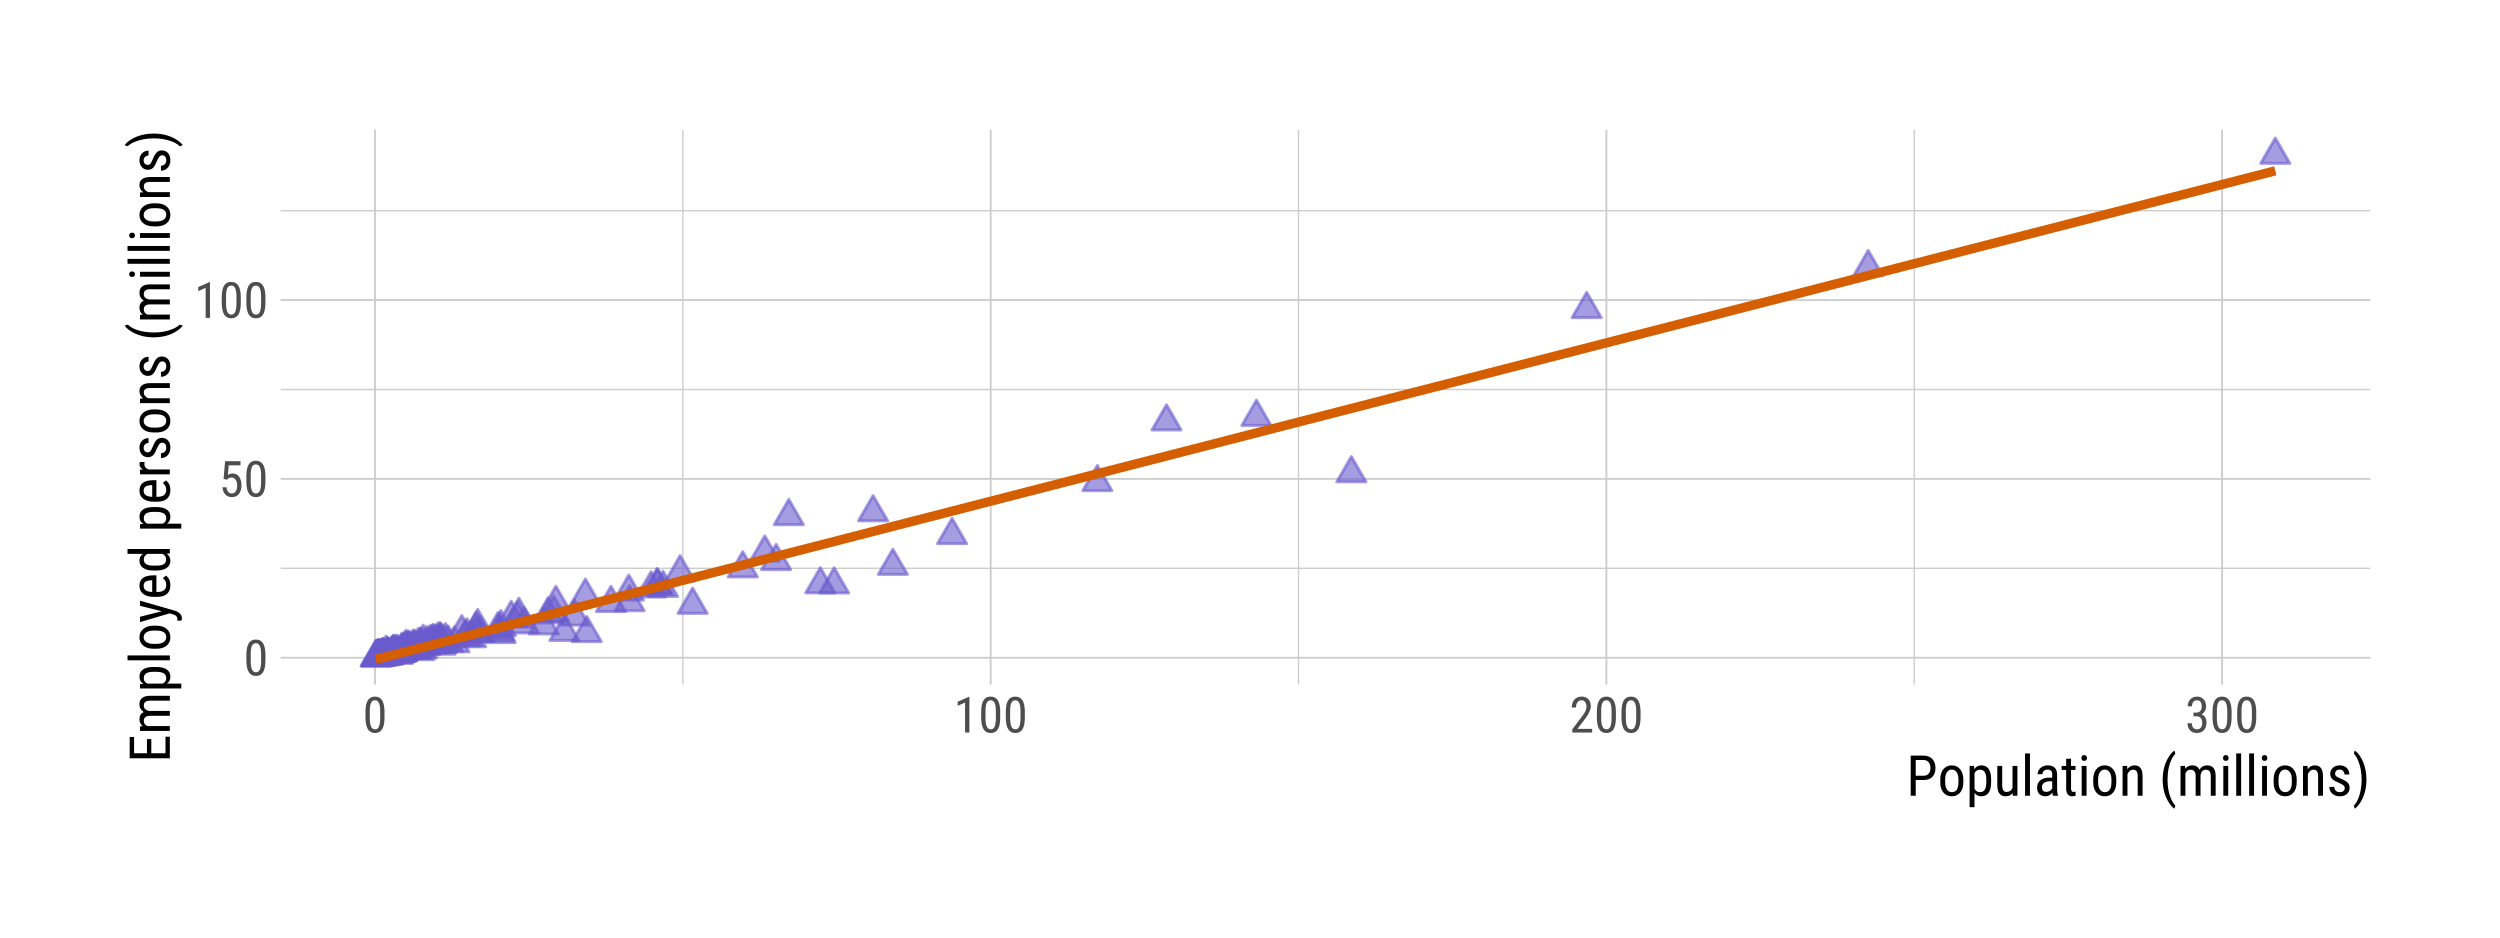 <?xml version="1.0" encoding="UTF-8"?>
<svg xmlns="http://www.w3.org/2000/svg" xmlns:xlink="http://www.w3.org/1999/xlink" width="576pt" height="216pt" viewBox="0 0 576 216" version="1.1">
<defs>
<g>
<symbol overflow="visible" id="glyph0-0">
<path style="stroke:none;" d="M 3.922 0 L 0.578 0 L 0.578 -8.172 L 3.922 -8.172 Z M 3.672 -0.484 L 3.672 -7.688 L 2.375 -4.094 Z M 0.844 -7.641 L 0.844 -0.531 L 2.109 -4.094 Z M 1.031 -0.297 L 3.453 -0.297 L 2.234 -3.703 Z M 2.234 -4.469 L 3.453 -7.875 L 1.031 -7.875 Z M 2.234 -4.469 "/>
</symbol>
<symbol overflow="visible" id="glyph0-1">
<path style="stroke:none;" d="M 5.031 -3.484 C 5.031 -2.273 4.852 -1.375 4.5 -0.781 C 4.145 -0.188 3.594 0.109 2.844 0.109 C 2.113 0.109 1.566 -0.176 1.203 -0.75 C 0.848 -1.32 0.66 -2.18 0.641 -3.328 L 0.641 -4.734 C 0.641 -5.93 0.816 -6.82 1.172 -7.406 C 1.523 -7.988 2.078 -8.281 2.828 -8.281 C 3.566 -8.281 4.113 -8 4.469 -7.438 C 4.82 -6.883 5.008 -6.047 5.031 -4.922 Z M 4.031 -4.906 C 4.031 -5.77 3.93 -6.406 3.734 -6.812 C 3.547 -7.227 3.242 -7.438 2.828 -7.438 C 2.422 -7.438 2.117 -7.234 1.922 -6.828 C 1.734 -6.43 1.641 -5.828 1.641 -5.016 L 1.641 -3.328 C 1.641 -2.461 1.738 -1.812 1.938 -1.375 C 2.133 -0.945 2.438 -0.734 2.844 -0.734 C 3.25 -0.734 3.547 -0.938 3.734 -1.344 C 3.922 -1.75 4.02 -2.375 4.031 -3.219 Z M 4.031 -4.906 "/>
</symbol>
<symbol overflow="visible" id="glyph0-2">
<path style="stroke:none;" d="M 1.062 -4.094 L 1.422 -8.172 L 4.969 -8.172 L 4.969 -7.219 L 2.25 -7.219 L 2.062 -4.984 C 2.395 -5.223 2.758 -5.344 3.156 -5.344 C 3.789 -5.344 4.285 -5.094 4.641 -4.594 C 5.004 -4.102 5.188 -3.441 5.188 -2.609 C 5.188 -1.766 4.988 -1.098 4.594 -0.609 C 4.207 -0.129 3.664 0.109 2.969 0.109 C 2.363 0.109 1.867 -0.086 1.484 -0.484 C 1.098 -0.891 0.875 -1.445 0.812 -2.156 L 1.75 -2.156 C 1.801 -1.688 1.93 -1.332 2.141 -1.094 C 2.359 -0.852 2.633 -0.734 2.969 -0.734 C 3.352 -0.734 3.656 -0.898 3.875 -1.234 C 4.094 -1.566 4.203 -2.02 4.203 -2.594 C 4.203 -3.125 4.082 -3.555 3.844 -3.891 C 3.613 -4.234 3.301 -4.406 2.906 -4.406 C 2.582 -4.406 2.316 -4.32 2.109 -4.156 L 1.859 -3.891 Z M 1.062 -4.094 "/>
</symbol>
<symbol overflow="visible" id="glyph0-3">
<path style="stroke:none;" d="M 3.609 0 L 2.609 0 L 2.609 -6.922 L 0.906 -6.156 L 0.906 -7.094 L 3.453 -8.219 L 3.609 -8.219 Z M 3.609 0 "/>
</symbol>
<symbol overflow="visible" id="glyph0-4">
<path style="stroke:none;" d="M 5.234 0 L 0.656 0 L 0.656 -0.75 L 2.984 -3.828 C 3.336 -4.305 3.582 -4.695 3.719 -5 C 3.852 -5.312 3.922 -5.633 3.922 -5.969 C 3.922 -6.406 3.816 -6.758 3.609 -7.031 C 3.41 -7.301 3.148 -7.438 2.828 -7.438 C 2.41 -7.438 2.086 -7.289 1.859 -7 C 1.629 -6.719 1.516 -6.305 1.516 -5.766 L 0.531 -5.766 C 0.531 -6.516 0.734 -7.117 1.141 -7.578 C 1.555 -8.047 2.117 -8.281 2.828 -8.281 C 3.473 -8.281 3.984 -8.082 4.359 -7.688 C 4.734 -7.289 4.922 -6.758 4.922 -6.094 C 4.922 -5.289 4.5 -4.336 3.656 -3.234 L 1.844 -0.844 L 5.234 -0.844 Z M 5.234 0 "/>
</symbol>
<symbol overflow="visible" id="glyph0-5">
<path style="stroke:none;" d="M 1.922 -4.594 L 2.562 -4.594 C 2.969 -4.594 3.281 -4.719 3.5 -4.969 C 3.719 -5.219 3.828 -5.562 3.828 -6 C 3.828 -6.957 3.457 -7.438 2.719 -7.438 C 2.363 -7.438 2.082 -7.305 1.875 -7.047 C 1.676 -6.785 1.578 -6.445 1.578 -6.031 L 0.594 -6.031 C 0.594 -6.688 0.789 -7.223 1.188 -7.641 C 1.594 -8.066 2.102 -8.281 2.719 -8.281 C 3.363 -8.281 3.875 -8.078 4.25 -7.672 C 4.633 -7.273 4.828 -6.707 4.828 -5.969 C 4.828 -5.594 4.727 -5.238 4.531 -4.906 C 4.332 -4.582 4.078 -4.344 3.766 -4.188 C 4.535 -3.906 4.922 -3.27 4.922 -2.281 C 4.922 -1.551 4.719 -0.969 4.312 -0.531 C 3.906 -0.102 3.375 0.109 2.719 0.109 C 2.07 0.109 1.547 -0.094 1.141 -0.5 C 0.742 -0.914 0.547 -1.469 0.547 -2.156 L 1.547 -2.156 C 1.547 -1.719 1.648 -1.367 1.859 -1.109 C 2.066 -0.859 2.352 -0.734 2.719 -0.734 C 3.094 -0.734 3.391 -0.859 3.609 -1.109 C 3.828 -1.359 3.938 -1.738 3.938 -2.25 C 3.938 -3.25 3.461 -3.75 2.516 -3.75 L 1.922 -3.75 Z M 1.922 -4.594 "/>
</symbol>
<symbol overflow="visible" id="glyph1-0">
<path style="stroke:none;" d="M 4.438 0 L 0.656 0 L 0.656 -9.25 L 4.438 -9.25 Z M 4.141 -0.547 L 4.141 -8.703 L 2.688 -4.625 Z M 0.953 -8.641 L 0.953 -0.594 L 2.375 -4.625 Z M 1.156 -0.344 L 3.906 -0.344 L 2.531 -4.188 Z M 2.531 -5.047 L 3.906 -8.906 L 1.156 -8.906 Z M 2.531 -5.047 "/>
</symbol>
<symbol overflow="visible" id="glyph1-1">
<path style="stroke:none;" d="M 2.156 -3.625 L 2.156 0 L 1 0 L 1 -9.25 L 3.938 -9.25 C 4.801 -9.25 5.477 -8.988 5.969 -8.469 C 6.457 -7.957 6.703 -7.273 6.703 -6.422 C 6.703 -5.523 6.469 -4.836 6 -4.359 C 5.531 -3.879 4.875 -3.633 4.031 -3.625 Z M 2.156 -4.609 L 3.938 -4.609 C 4.457 -4.609 4.852 -4.766 5.125 -5.078 C 5.406 -5.391 5.547 -5.832 5.547 -6.406 C 5.547 -6.957 5.398 -7.398 5.109 -7.734 C 4.828 -8.066 4.441 -8.234 3.953 -8.234 L 2.156 -8.234 Z M 2.156 -4.609 "/>
</symbol>
<symbol overflow="visible" id="glyph1-2">
<path style="stroke:none;" d="M 0.609 -3.75 C 0.609 -4.75 0.848 -5.539 1.328 -6.125 C 1.816 -6.707 2.457 -7 3.25 -7 C 4.039 -7 4.676 -6.711 5.156 -6.141 C 5.645 -5.578 5.898 -4.805 5.922 -3.828 L 5.922 -3.109 C 5.922 -2.109 5.676 -1.316 5.188 -0.734 C 4.707 -0.16 4.066 0.125 3.266 0.125 C 2.461 0.125 1.82 -0.156 1.344 -0.719 C 0.863 -1.281 0.617 -2.039 0.609 -3 Z M 1.734 -3.109 C 1.734 -2.398 1.867 -1.844 2.141 -1.438 C 2.422 -1.031 2.797 -0.828 3.266 -0.828 C 4.254 -0.828 4.766 -1.547 4.797 -2.984 L 4.797 -3.75 C 4.797 -4.457 4.656 -5.016 4.375 -5.422 C 4.094 -5.828 3.719 -6.031 3.25 -6.031 C 2.789 -6.031 2.422 -5.828 2.141 -5.422 C 1.867 -5.016 1.734 -4.461 1.734 -3.766 Z M 1.734 -3.109 "/>
</symbol>
<symbol overflow="visible" id="glyph1-3">
<path style="stroke:none;" d="M 5.797 -3.109 C 5.797 -2.016 5.598 -1.203 5.203 -0.672 C 4.816 -0.141 4.27 0.125 3.562 0.125 C 2.863 0.125 2.332 -0.133 1.969 -0.656 L 1.969 2.641 L 0.844 2.641 L 0.844 -6.875 L 1.859 -6.875 L 1.922 -6.109 C 2.297 -6.703 2.832 -7 3.531 -7 C 4.289 -7 4.852 -6.734 5.219 -6.203 C 5.594 -5.68 5.785 -4.898 5.797 -3.859 Z M 4.688 -3.75 C 4.688 -4.52 4.566 -5.086 4.328 -5.453 C 4.086 -5.816 3.707 -6 3.188 -6 C 2.645 -6 2.238 -5.727 1.969 -5.188 L 1.969 -1.625 C 2.238 -1.094 2.648 -0.828 3.203 -0.828 C 3.711 -0.828 4.082 -1.008 4.312 -1.375 C 4.551 -1.75 4.676 -2.312 4.688 -3.062 Z M 4.688 -3.75 "/>
</symbol>
<symbol overflow="visible" id="glyph1-4">
<path style="stroke:none;" d="M 4.344 -0.609 C 3.969 -0.117 3.422 0.125 2.703 0.125 C 2.086 0.125 1.617 -0.086 1.297 -0.516 C 0.984 -0.941 0.82 -1.566 0.812 -2.391 L 0.812 -6.875 L 1.938 -6.875 L 1.938 -2.469 C 1.938 -1.406 2.258 -0.875 2.906 -0.875 C 3.582 -0.875 4.051 -1.176 4.312 -1.781 L 4.312 -6.875 L 5.438 -6.875 L 5.438 0 L 4.375 0 Z M 4.344 -0.609 "/>
</symbol>
<symbol overflow="visible" id="glyph1-5">
<path style="stroke:none;" d="M 2.047 0 L 0.922 0 L 0.922 -9.75 L 2.047 -9.75 Z M 2.047 0 "/>
</symbol>
<symbol overflow="visible" id="glyph1-6">
<path style="stroke:none;" d="M 4.375 0 C 4.301 -0.145 4.254 -0.395 4.234 -0.75 C 3.828 -0.164 3.316 0.125 2.703 0.125 C 2.078 0.125 1.586 -0.047 1.234 -0.391 C 0.891 -0.742 0.719 -1.238 0.719 -1.875 C 0.719 -2.57 0.953 -3.125 1.422 -3.531 C 1.898 -3.945 2.555 -4.16 3.391 -4.172 L 4.203 -4.172 L 4.203 -4.891 C 4.203 -5.305 4.109 -5.598 3.922 -5.766 C 3.742 -5.941 3.473 -6.031 3.109 -6.031 C 2.766 -6.031 2.488 -5.926 2.281 -5.719 C 2.07 -5.52 1.969 -5.27 1.969 -4.969 L 0.844 -4.969 C 0.844 -5.312 0.941 -5.645 1.141 -5.969 C 1.348 -6.289 1.629 -6.539 1.984 -6.719 C 2.336 -6.906 2.727 -7 3.156 -7 C 3.863 -7 4.398 -6.82 4.766 -6.469 C 5.129 -6.125 5.316 -5.613 5.328 -4.938 L 5.328 -1.484 C 5.328 -0.953 5.398 -0.492 5.547 -0.109 L 5.547 0 Z M 2.875 -0.891 C 3.145 -0.891 3.406 -0.969 3.656 -1.125 C 3.906 -1.281 4.086 -1.469 4.203 -1.688 L 4.203 -3.328 L 3.578 -3.328 C 3.047 -3.316 2.625 -3.195 2.312 -2.969 C 2 -2.738 1.844 -2.414 1.844 -2 C 1.844 -1.613 1.922 -1.332 2.078 -1.156 C 2.234 -0.977 2.5 -0.891 2.875 -0.891 Z M 2.875 -0.891 "/>
</symbol>
<symbol overflow="visible" id="glyph1-7">
<path style="stroke:none;" d="M 2.312 -8.531 L 2.312 -6.875 L 3.344 -6.875 L 3.344 -5.953 L 2.312 -5.953 L 2.312 -1.703 C 2.312 -1.43 2.352 -1.223 2.438 -1.078 C 2.531 -0.941 2.688 -0.875 2.906 -0.875 C 3.051 -0.875 3.203 -0.898 3.359 -0.953 L 3.344 0 C 3.082 0.082 2.82 0.125 2.562 0.125 C 2.113 0.125 1.77 -0.031 1.531 -0.344 C 1.301 -0.664 1.188 -1.113 1.188 -1.688 L 1.188 -5.953 L 0.141 -5.953 L 0.141 -6.875 L 1.188 -6.875 L 1.188 -8.531 Z M 2.312 -8.531 "/>
</symbol>
<symbol overflow="visible" id="glyph1-8">
<path style="stroke:none;" d="M 2.047 0 L 0.922 0 L 0.922 -6.875 L 2.047 -6.875 Z M 2.141 -8.688 C 2.141 -8.5 2.086 -8.344 1.984 -8.219 C 1.879 -8.094 1.719 -8.031 1.5 -8.031 C 1.289 -8.031 1.129 -8.094 1.016 -8.219 C 0.91 -8.344 0.859 -8.5 0.859 -8.688 C 0.859 -8.875 0.91 -9.035 1.016 -9.172 C 1.129 -9.305 1.289 -9.375 1.5 -9.375 C 1.707 -9.375 1.863 -9.305 1.969 -9.172 C 2.082 -9.035 2.141 -8.875 2.141 -8.688 Z M 2.141 -8.688 "/>
</symbol>
<symbol overflow="visible" id="glyph1-9">
<path style="stroke:none;" d="M 1.891 -6.875 L 1.938 -6.125 C 2.363 -6.707 2.914 -7 3.594 -7 C 4.812 -7 5.43 -6.188 5.453 -4.562 L 5.453 0 L 4.328 0 L 4.328 -4.516 C 4.328 -5.047 4.238 -5.426 4.062 -5.656 C 3.883 -5.883 3.613 -6 3.25 -6 C 2.969 -6 2.719 -5.906 2.5 -5.719 C 2.281 -5.531 2.102 -5.285 1.969 -4.984 L 1.969 0 L 0.844 0 L 0.844 -6.875 Z M 1.891 -6.875 "/>
</symbol>
<symbol overflow="visible" id="glyph1-10">
<path style="stroke:none;" d=""/>
</symbol>
<symbol overflow="visible" id="glyph1-11">
<path style="stroke:none;" d="M 0.812 -3.75 C 0.812 -4.863 0.961 -5.906 1.266 -6.875 C 1.566 -7.852 1.992 -8.711 2.547 -9.453 C 2.879 -9.898 3.203 -10.223 3.516 -10.422 L 3.734 -9.656 C 3.223 -9.164 2.805 -8.43 2.484 -7.453 C 2.16 -6.473 1.984 -5.383 1.953 -4.188 L 1.938 -3.672 C 1.938 -2.18 2.148 -0.867 2.578 0.266 C 2.891 1.129 3.273 1.797 3.734 2.266 L 3.516 2.984 C 3.117 2.723 2.723 2.289 2.328 1.688 C 1.316 0.176 0.812 -1.633 0.812 -3.75 Z M 0.812 -3.75 "/>
</symbol>
<symbol overflow="visible" id="glyph1-12">
<path style="stroke:none;" d="M 1.891 -6.875 L 1.922 -6.234 C 2.336 -6.742 2.891 -7 3.578 -7 C 4.348 -7 4.883 -6.664 5.188 -6 C 5.613 -6.664 6.211 -7 6.984 -7 C 8.254 -7 8.906 -6.207 8.938 -4.625 L 8.938 0 L 7.812 0 L 7.812 -4.516 C 7.812 -5.016 7.723 -5.383 7.547 -5.625 C 7.367 -5.875 7.066 -6 6.641 -6 C 6.305 -6 6.031 -5.867 5.812 -5.609 C 5.602 -5.348 5.484 -5.016 5.453 -4.609 L 5.453 0 L 4.328 0 L 4.328 -4.578 C 4.305 -5.523 3.914 -6 3.156 -6 C 2.594 -6 2.195 -5.711 1.969 -5.141 L 1.969 0 L 0.844 0 L 0.844 -6.875 Z M 1.891 -6.875 "/>
</symbol>
<symbol overflow="visible" id="glyph1-13">
<path style="stroke:none;" d="M 4.172 -1.766 C 4.172 -2.004 4.078 -2.207 3.891 -2.375 C 3.711 -2.551 3.363 -2.754 2.844 -2.984 C 2.238 -3.234 1.812 -3.445 1.562 -3.625 C 1.32 -3.801 1.141 -4.004 1.016 -4.234 C 0.891 -4.461 0.828 -4.734 0.828 -5.047 C 0.828 -5.609 1.031 -6.07 1.438 -6.438 C 1.852 -6.812 2.379 -7 3.016 -7 C 3.68 -7 4.219 -6.801 4.625 -6.406 C 5.031 -6.02 5.234 -5.52 5.234 -4.906 L 4.109 -4.906 C 4.109 -5.219 4.004 -5.484 3.797 -5.703 C 3.586 -5.922 3.328 -6.031 3.016 -6.031 C 2.68 -6.031 2.422 -5.941 2.234 -5.766 C 2.047 -5.598 1.953 -5.367 1.953 -5.078 C 1.953 -4.848 2.02 -4.664 2.156 -4.531 C 2.289 -4.395 2.625 -4.211 3.156 -3.984 C 3.988 -3.648 4.551 -3.328 4.844 -3.016 C 5.145 -2.711 5.297 -2.32 5.297 -1.844 C 5.297 -1.25 5.086 -0.77 4.672 -0.406 C 4.266 -0.051 3.719 0.125 3.031 0.125 C 2.32 0.125 1.742 -0.078 1.297 -0.484 C 0.848 -0.898 0.625 -1.422 0.625 -2.047 L 1.766 -2.047 C 1.773 -1.672 1.891 -1.375 2.109 -1.156 C 2.328 -0.938 2.633 -0.828 3.031 -0.828 C 3.406 -0.828 3.688 -0.91 3.875 -1.078 C 4.07 -1.242 4.172 -1.473 4.172 -1.766 Z M 4.172 -1.766 "/>
</symbol>
<symbol overflow="visible" id="glyph1-14">
<path style="stroke:none;" d="M 3.25 -3.688 C 3.25 -1.801 2.828 -0.129 1.984 1.328 C 1.523 2.098 1.051 2.648 0.562 2.984 L 0.344 2.266 C 0.875 1.754 1.301 0.973 1.625 -0.078 C 1.957 -1.129 2.129 -2.281 2.141 -3.531 L 2.141 -3.766 C 2.141 -5.367 1.875 -6.805 1.344 -8.078 C 1.051 -8.773 0.719 -9.32 0.344 -9.719 L 0.562 -10.422 C 1.031 -10.109 1.484 -9.598 1.922 -8.891 C 2.805 -7.41 3.25 -5.676 3.25 -3.688 Z M 3.25 -3.688 "/>
</symbol>
<symbol overflow="visible" id="glyph2-0">
<path style="stroke:none;" d="M 0 -4.438 L 0 -0.656 L -9.25 -0.656 L -9.25 -4.438 Z M -0.547 -4.141 L -8.703 -4.141 L -4.625 -2.688 Z M -8.641 -0.953 L -0.594 -0.953 L -4.625 -2.375 Z M -0.344 -1.156 L -0.344 -3.906 L -4.188 -2.531 Z M -5.047 -2.531 L -8.906 -3.906 L -8.906 -1.156 Z M -5.047 -2.531 "/>
</symbol>
<symbol overflow="visible" id="glyph2-1">
<path style="stroke:none;" d="M -4.266 -5.422 L -4.266 -2.156 L -1 -2.156 L -1 -5.969 L 0 -5.969 L 0 -1 L -9.25 -1 L -9.25 -5.906 L -8.234 -5.906 L -8.234 -2.156 L -5.266 -2.156 L -5.266 -5.422 Z M -4.266 -5.422 "/>
</symbol>
<symbol overflow="visible" id="glyph2-2">
<path style="stroke:none;" d="M -6.875 -1.891 L -6.234 -1.922 C -6.742 -2.336 -7 -2.891 -7 -3.578 C -7 -4.348 -6.664 -4.883 -6 -5.188 C -6.664 -5.613 -7 -6.211 -7 -6.984 C -7 -8.254 -6.207 -8.906 -4.625 -8.938 L 0 -8.938 L 0 -7.812 L -4.516 -7.812 C -5.016 -7.812 -5.383 -7.723 -5.625 -7.547 C -5.875 -7.367 -6 -7.066 -6 -6.641 C -6 -6.305 -5.867 -6.031 -5.609 -5.812 C -5.348 -5.602 -5.016 -5.484 -4.609 -5.453 L 0 -5.453 L 0 -4.328 L -4.578 -4.328 C -5.523 -4.305 -6 -3.914 -6 -3.156 C -6 -2.594 -5.711 -2.195 -5.141 -1.969 L 0 -1.969 L 0 -0.844 L -6.875 -0.844 Z M -6.875 -1.891 "/>
</symbol>
<symbol overflow="visible" id="glyph2-3">
<path style="stroke:none;" d="M -3.109 -5.797 C -2.016 -5.797 -1.203 -5.598 -0.672 -5.203 C -0.141 -4.816 0.125 -4.27 0.125 -3.562 C 0.125 -2.863 -0.133 -2.332 -0.656 -1.969 L 2.641 -1.969 L 2.641 -0.844 L -6.875 -0.844 L -6.875 -1.859 L -6.109 -1.922 C -6.703 -2.297 -7 -2.832 -7 -3.531 C -7 -4.289 -6.734 -4.852 -6.203 -5.219 C -5.68 -5.594 -4.898 -5.785 -3.859 -5.797 Z M -3.75 -4.688 C -4.52 -4.688 -5.086 -4.566 -5.453 -4.328 C -5.816 -4.086 -6 -3.707 -6 -3.188 C -6 -2.645 -5.727 -2.238 -5.188 -1.969 L -1.625 -1.969 C -1.094 -2.238 -0.828 -2.648 -0.828 -3.203 C -0.828 -3.711 -1.008 -4.082 -1.375 -4.312 C -1.75 -4.551 -2.312 -4.676 -3.062 -4.688 Z M -3.75 -4.688 "/>
</symbol>
<symbol overflow="visible" id="glyph2-4">
<path style="stroke:none;" d="M 0 -2.047 L 0 -0.922 L -9.75 -0.922 L -9.75 -2.047 Z M 0 -2.047 "/>
</symbol>
<symbol overflow="visible" id="glyph2-5">
<path style="stroke:none;" d="M -3.75 -0.609 C -4.75 -0.609 -5.539 -0.848 -6.125 -1.328 C -6.707 -1.816 -7 -2.457 -7 -3.25 C -7 -4.039 -6.711 -4.676 -6.141 -5.156 C -5.578 -5.645 -4.805 -5.898 -3.828 -5.922 L -3.109 -5.922 C -2.109 -5.922 -1.316 -5.676 -0.734 -5.188 C -0.16 -4.707 0.125 -4.066 0.125 -3.266 C 0.125 -2.461 -0.156 -1.82 -0.719 -1.344 C -1.281 -0.863 -2.039 -0.617 -3 -0.609 Z M -3.109 -1.734 C -2.398 -1.734 -1.844 -1.867 -1.438 -2.141 C -1.031 -2.422 -0.828 -2.797 -0.828 -3.266 C -0.828 -4.254 -1.547 -4.766 -2.984 -4.797 L -3.75 -4.797 C -4.457 -4.797 -5.016 -4.656 -5.422 -4.375 C -5.828 -4.094 -6.031 -3.719 -6.031 -3.25 C -6.031 -2.789 -5.828 -2.422 -5.422 -2.141 C -5.016 -1.867 -4.461 -1.734 -3.766 -1.734 Z M -3.109 -1.734 "/>
</symbol>
<symbol overflow="visible" id="glyph2-6">
<path style="stroke:none;" d="M -1.859 -2.719 L -6.875 -3.969 L -6.875 -5.156 L 0.969 -2.906 C 1.562 -2.738 2.008 -2.5 2.312 -2.188 C 2.625 -1.883 2.781 -1.535 2.781 -1.141 C 2.781 -0.992 2.742 -0.801 2.672 -0.562 L 1.719 -0.562 L 1.75 -0.812 C 1.75 -1.133 1.672 -1.383 1.516 -1.562 C 1.359 -1.75 1.094 -1.898 0.719 -2.016 L -0.062 -2.234 L -6.875 -0.219 L -6.875 -1.453 Z M -1.859 -2.719 "/>
</symbol>
<symbol overflow="visible" id="glyph2-7">
<path style="stroke:none;" d="M 0.125 -3.297 C 0.125 -2.441 -0.129 -1.785 -0.641 -1.328 C -1.148 -0.867 -1.895 -0.633 -2.875 -0.625 L -3.719 -0.625 C -4.738 -0.625 -5.539 -0.848 -6.125 -1.297 C -6.707 -1.742 -7 -2.367 -7 -3.172 C -7 -3.973 -6.738 -4.57 -6.219 -4.969 C -5.707 -5.363 -4.91 -5.566 -3.828 -5.578 L -3.094 -5.578 L -3.094 -1.75 L -2.938 -1.75 C -2.195 -1.75 -1.66 -1.883 -1.328 -2.156 C -0.992 -2.438 -0.828 -2.836 -0.828 -3.359 C -0.828 -3.691 -0.891 -3.984 -1.016 -4.234 C -1.141 -4.484 -1.336 -4.719 -1.609 -4.938 L -0.906 -5.516 C -0.219 -5.035 0.125 -4.297 0.125 -3.297 Z M -6.031 -3.172 C -6.031 -2.703 -5.867 -2.352 -5.547 -2.125 C -5.234 -1.906 -4.738 -1.781 -4.062 -1.75 L -4.062 -4.453 L -4.219 -4.453 C -4.863 -4.422 -5.328 -4.301 -5.609 -4.094 C -5.891 -3.895 -6.031 -3.586 -6.031 -3.172 Z M -6.031 -3.172 "/>
</symbol>
<symbol overflow="visible" id="glyph2-8">
<path style="stroke:none;" d="M -3.75 -0.609 C -4.801 -0.609 -5.602 -0.805 -6.156 -1.203 C -6.719 -1.598 -7 -2.164 -7 -2.906 C -7 -3.562 -6.734 -4.07 -6.203 -4.438 L -9.75 -4.438 L -9.75 -5.562 L 0 -5.562 L 0 -4.531 L -0.734 -4.469 C -0.16 -4.102 0.125 -3.578 0.125 -2.891 C 0.125 -2.18 -0.148 -1.625 -0.703 -1.219 C -1.254 -0.812 -2.035 -0.609 -3.047 -0.609 Z M -3.109 -1.734 C -2.336 -1.734 -1.77 -1.844 -1.406 -2.062 C -1.039 -2.289 -0.859 -2.664 -0.859 -3.188 C -0.859 -3.75 -1.141 -4.164 -1.703 -4.438 L -5.172 -4.438 C -5.723 -4.145 -6 -3.727 -6 -3.188 C -6 -2.676 -5.816 -2.305 -5.453 -2.078 C -5.086 -1.848 -4.535 -1.734 -3.797 -1.734 Z M -3.109 -1.734 "/>
</symbol>
<symbol overflow="visible" id="glyph2-9">
<path style="stroke:none;" d=""/>
</symbol>
<symbol overflow="visible" id="glyph2-10">
<path style="stroke:none;" d="M -5.812 -3.672 C -5.844 -3.516 -5.859 -3.348 -5.859 -3.172 C -5.859 -2.586 -5.539 -2.188 -4.906 -1.969 L 0 -1.969 L 0 -0.844 L -6.875 -0.844 L -6.875 -1.938 L -6.172 -1.953 C -6.723 -2.254 -7 -2.676 -7 -3.219 C -7 -3.395 -6.969 -3.547 -6.906 -3.672 Z M -5.812 -3.672 "/>
</symbol>
<symbol overflow="visible" id="glyph2-11">
<path style="stroke:none;" d="M -1.766 -4.172 C -2.004 -4.172 -2.207 -4.078 -2.375 -3.891 C -2.551 -3.711 -2.754 -3.363 -2.984 -2.844 C -3.234 -2.238 -3.445 -1.812 -3.625 -1.562 C -3.801 -1.32 -4.004 -1.141 -4.234 -1.016 C -4.461 -0.891 -4.734 -0.828 -5.047 -0.828 C -5.609 -0.828 -6.07 -1.031 -6.438 -1.438 C -6.812 -1.852 -7 -2.379 -7 -3.016 C -7 -3.68 -6.801 -4.219 -6.406 -4.625 C -6.02 -5.031 -5.52 -5.234 -4.906 -5.234 L -4.906 -4.109 C -5.219 -4.109 -5.484 -4.004 -5.703 -3.797 C -5.922 -3.586 -6.031 -3.328 -6.031 -3.016 C -6.031 -2.68 -5.941 -2.422 -5.766 -2.234 C -5.598 -2.047 -5.367 -1.953 -5.078 -1.953 C -4.848 -1.953 -4.664 -2.02 -4.531 -2.156 C -4.395 -2.289 -4.211 -2.625 -3.984 -3.156 C -3.648 -3.988 -3.328 -4.551 -3.016 -4.844 C -2.711 -5.145 -2.32 -5.297 -1.844 -5.297 C -1.25 -5.297 -0.77 -5.086 -0.406 -4.672 C -0.051 -4.266 0.125 -3.719 0.125 -3.031 C 0.125 -2.32 -0.078 -1.742 -0.484 -1.297 C -0.898 -0.848 -1.422 -0.625 -2.047 -0.625 L -2.047 -1.766 C -1.672 -1.773 -1.375 -1.891 -1.156 -2.109 C -0.938 -2.328 -0.828 -2.633 -0.828 -3.031 C -0.828 -3.406 -0.91 -3.688 -1.078 -3.875 C -1.242 -4.07 -1.473 -4.172 -1.766 -4.172 Z M -1.766 -4.172 "/>
</symbol>
<symbol overflow="visible" id="glyph2-12">
<path style="stroke:none;" d="M -6.875 -1.891 L -6.125 -1.938 C -6.707 -2.363 -7 -2.914 -7 -3.594 C -7 -4.812 -6.188 -5.43 -4.562 -5.453 L 0 -5.453 L 0 -4.328 L -4.516 -4.328 C -5.047 -4.328 -5.426 -4.238 -5.656 -4.062 C -5.883 -3.883 -6 -3.613 -6 -3.25 C -6 -2.969 -5.906 -2.719 -5.719 -2.5 C -5.531 -2.281 -5.285 -2.102 -4.984 -1.969 L 0 -1.969 L 0 -0.844 L -6.875 -0.844 Z M -6.875 -1.891 "/>
</symbol>
<symbol overflow="visible" id="glyph2-13">
<path style="stroke:none;" d="M -3.75 -0.812 C -4.863 -0.812 -5.906 -0.961 -6.875 -1.266 C -7.852 -1.566 -8.711 -1.992 -9.453 -2.547 C -9.898 -2.879 -10.223 -3.203 -10.422 -3.516 L -9.656 -3.734 C -9.164 -3.223 -8.43 -2.805 -7.453 -2.484 C -6.473 -2.16 -5.383 -1.984 -4.188 -1.953 L -3.672 -1.938 C -2.18 -1.938 -0.867 -2.148 0.266 -2.578 C 1.129 -2.891 1.797 -3.273 2.266 -3.734 L 2.984 -3.516 C 2.723 -3.117 2.289 -2.723 1.688 -2.328 C 0.176 -1.316 -1.633 -0.812 -3.75 -0.812 Z M -3.75 -0.812 "/>
</symbol>
<symbol overflow="visible" id="glyph2-14">
<path style="stroke:none;" d="M 0 -2.047 L 0 -0.922 L -6.875 -0.922 L -6.875 -2.047 Z M -8.688 -2.141 C -8.5 -2.141 -8.344 -2.086 -8.219 -1.984 C -8.094 -1.879 -8.031 -1.719 -8.031 -1.5 C -8.031 -1.289 -8.094 -1.129 -8.219 -1.016 C -8.344 -0.91 -8.5 -0.859 -8.688 -0.859 C -8.875 -0.859 -9.035 -0.91 -9.172 -1.016 C -9.305 -1.129 -9.375 -1.289 -9.375 -1.5 C -9.375 -1.707 -9.305 -1.863 -9.172 -1.969 C -9.035 -2.082 -8.875 -2.141 -8.688 -2.141 Z M -8.688 -2.141 "/>
</symbol>
<symbol overflow="visible" id="glyph2-15">
<path style="stroke:none;" d="M -3.688 -3.25 C -1.801 -3.25 -0.129 -2.828 1.328 -1.984 C 2.098 -1.523 2.648 -1.051 2.984 -0.562 L 2.266 -0.344 C 1.754 -0.875 0.973 -1.301 -0.078 -1.625 C -1.129 -1.957 -2.281 -2.129 -3.531 -2.141 L -3.766 -2.141 C -5.367 -2.141 -6.805 -1.875 -8.078 -1.344 C -8.773 -1.051 -9.32 -0.719 -9.719 -0.344 L -10.422 -0.562 C -10.109 -1.031 -9.598 -1.484 -8.891 -1.922 C -7.41 -2.805 -5.676 -3.25 -3.688 -3.25 Z M -3.688 -3.25 "/>
</symbol>
</g>
<clipPath id="clip1">
  <path d="M 64.664 130 L 546.113 130 L 546.113 132 L 64.664 132 Z M 64.664 130 "/>
</clipPath>
<clipPath id="clip2">
  <path d="M 64.664 89 L 546.113 89 L 546.113 90 L 64.664 90 Z M 64.664 89 "/>
</clipPath>
<clipPath id="clip3">
  <path d="M 64.664 48 L 546.113 48 L 546.113 49 L 64.664 49 Z M 64.664 48 "/>
</clipPath>
<clipPath id="clip4">
  <path d="M 157 29.887 L 158 29.887 L 158 157.738 L 157 157.738 Z M 157 29.887 "/>
</clipPath>
<clipPath id="clip5">
  <path d="M 299 29.887 L 300 29.887 L 300 157.738 L 299 157.738 Z M 299 29.887 "/>
</clipPath>
<clipPath id="clip6">
  <path d="M 440 29.887 L 442 29.887 L 442 157.738 L 440 157.738 Z M 440 29.887 "/>
</clipPath>
<clipPath id="clip7">
  <path d="M 64.664 151 L 546.113 151 L 546.113 152 L 64.664 152 Z M 64.664 151 "/>
</clipPath>
<clipPath id="clip8">
  <path d="M 64.664 110 L 546.113 110 L 546.113 111 L 64.664 111 Z M 64.664 110 "/>
</clipPath>
<clipPath id="clip9">
  <path d="M 64.664 68 L 546.113 68 L 546.113 70 L 64.664 70 Z M 64.664 68 "/>
</clipPath>
<clipPath id="clip10">
  <path d="M 86 29.887 L 87 29.887 L 87 157.738 L 86 157.738 Z M 86 29.887 "/>
</clipPath>
<clipPath id="clip11">
  <path d="M 228 29.887 L 229 29.887 L 229 157.738 L 228 157.738 Z M 228 29.887 "/>
</clipPath>
<clipPath id="clip12">
  <path d="M 369 29.887 L 371 29.887 L 371 157.738 L 369 157.738 Z M 369 29.887 "/>
</clipPath>
<clipPath id="clip13">
  <path d="M 511 29.887 L 513 29.887 L 513 157.738 L 511 157.738 Z M 511 29.887 "/>
</clipPath>
</defs>
<g id="surface2144">
<rect x="0" y="0" width="576" height="216" style="fill:rgb(100%,100%,100%);fill-opacity:1;stroke:none;"/>
<g clip-path="url(#clip1)" clip-rule="nonzero">
<path style="fill:none;stroke-width:0.32;stroke-linecap:butt;stroke-linejoin:round;stroke:rgb(80%,80%,80%);stroke-opacity:1;stroke-miterlimit:10;" d="M 64.664 130.941 L 546.113 130.941 "/>
</g>
<g clip-path="url(#clip2)" clip-rule="nonzero">
<path style="fill:none;stroke-width:0.32;stroke-linecap:butt;stroke-linejoin:round;stroke:rgb(80%,80%,80%);stroke-opacity:1;stroke-miterlimit:10;" d="M 64.664 89.742 L 546.113 89.742 "/>
</g>
<g clip-path="url(#clip3)" clip-rule="nonzero">
<path style="fill:none;stroke-width:0.32;stroke-linecap:butt;stroke-linejoin:round;stroke:rgb(80%,80%,80%);stroke-opacity:1;stroke-miterlimit:10;" d="M 64.664 48.543 L 546.113 48.543 "/>
</g>
<g clip-path="url(#clip4)" clip-rule="nonzero">
<path style="fill:none;stroke-width:0.32;stroke-linecap:butt;stroke-linejoin:round;stroke:rgb(80%,80%,80%);stroke-opacity:1;stroke-miterlimit:10;" d="M 157.332 157.738 L 157.332 29.887 "/>
</g>
<g clip-path="url(#clip5)" clip-rule="nonzero">
<path style="fill:none;stroke-width:0.32;stroke-linecap:butt;stroke-linejoin:round;stroke:rgb(80%,80%,80%);stroke-opacity:1;stroke-miterlimit:10;" d="M 299.188 157.738 L 299.188 29.887 "/>
</g>
<g clip-path="url(#clip6)" clip-rule="nonzero">
<path style="fill:none;stroke-width:0.32;stroke-linecap:butt;stroke-linejoin:round;stroke:rgb(80%,80%,80%);stroke-opacity:1;stroke-miterlimit:10;" d="M 441.043 157.738 L 441.043 29.887 "/>
</g>
<g clip-path="url(#clip7)" clip-rule="nonzero">
<path style="fill:none;stroke-width:0.427;stroke-linecap:butt;stroke-linejoin:round;stroke:rgb(80%,80%,80%);stroke-opacity:1;stroke-miterlimit:10;" d="M 64.664 151.539 L 546.113 151.539 "/>
</g>
<g clip-path="url(#clip8)" clip-rule="nonzero">
<path style="fill:none;stroke-width:0.427;stroke-linecap:butt;stroke-linejoin:round;stroke:rgb(80%,80%,80%);stroke-opacity:1;stroke-miterlimit:10;" d="M 64.664 110.34 L 546.113 110.34 "/>
</g>
<g clip-path="url(#clip9)" clip-rule="nonzero">
<path style="fill:none;stroke-width:0.427;stroke-linecap:butt;stroke-linejoin:round;stroke:rgb(80%,80%,80%);stroke-opacity:1;stroke-miterlimit:10;" d="M 64.664 69.141 L 546.113 69.141 "/>
</g>
<g clip-path="url(#clip10)" clip-rule="nonzero">
<path style="fill:none;stroke-width:0.427;stroke-linecap:butt;stroke-linejoin:round;stroke:rgb(80%,80%,80%);stroke-opacity:1;stroke-miterlimit:10;" d="M 86.402 157.738 L 86.402 29.887 "/>
</g>
<g clip-path="url(#clip11)" clip-rule="nonzero">
<path style="fill:none;stroke-width:0.427;stroke-linecap:butt;stroke-linejoin:round;stroke:rgb(80%,80%,80%);stroke-opacity:1;stroke-miterlimit:10;" d="M 228.258 157.738 L 228.258 29.887 "/>
</g>
<g clip-path="url(#clip12)" clip-rule="nonzero">
<path style="fill:none;stroke-width:0.427;stroke-linecap:butt;stroke-linejoin:round;stroke:rgb(80%,80%,80%);stroke-opacity:1;stroke-miterlimit:10;" d="M 370.113 157.738 L 370.113 29.887 "/>
</g>
<g clip-path="url(#clip13)" clip-rule="nonzero">
<path style="fill:none;stroke-width:0.427;stroke-linecap:butt;stroke-linejoin:round;stroke:rgb(80%,80%,80%);stroke-opacity:1;stroke-miterlimit:10;" d="M 511.969 157.738 L 511.969 29.887 "/>
</g>
<path style="fill-rule:nonzero;fill:rgb(41.569%,35.294%,80.392%);fill-opacity:0.6;stroke-width:0.709;stroke-linecap:round;stroke-linejoin:round;stroke:rgb(41.569%,35.294%,80.392%);stroke-opacity:0.6;stroke-miterlimit:10;" d="M 86.547 147.633 L 89.898 153.438 L 83.195 153.438 Z M 86.547 147.633 "/>
<path style="fill-rule:nonzero;fill:rgb(41.569%,35.294%,80.392%);fill-opacity:0.6;stroke-width:0.709;stroke-linecap:round;stroke-linejoin:round;stroke:rgb(41.569%,35.294%,80.392%);stroke-opacity:0.6;stroke-miterlimit:10;" d="M 119.555 137.824 L 122.906 143.629 L 116.203 143.629 Z M 119.555 137.824 "/>
<path style="fill-rule:nonzero;fill:rgb(41.569%,35.294%,80.392%);fill-opacity:0.6;stroke-width:0.709;stroke-linecap:round;stroke-linejoin:round;stroke:rgb(41.569%,35.294%,80.392%);stroke-opacity:0.6;stroke-miterlimit:10;" d="M 144.883 132.484 L 148.234 138.289 L 141.531 138.289 Z M 144.883 132.484 "/>
<path style="fill-rule:nonzero;fill:rgb(41.569%,35.294%,80.392%);fill-opacity:0.6;stroke-width:0.709;stroke-linecap:round;stroke-linejoin:round;stroke:rgb(41.569%,35.294%,80.392%);stroke-opacity:0.6;stroke-miterlimit:10;" d="M 90.484 146.715 L 93.836 152.52 L 87.133 152.52 Z M 90.484 146.715 "/>
<path style="fill-rule:nonzero;fill:rgb(41.569%,35.294%,80.392%);fill-opacity:0.6;stroke-width:0.709;stroke-linecap:round;stroke-linejoin:round;stroke:rgb(41.569%,35.294%,80.392%);stroke-opacity:0.6;stroke-miterlimit:10;" d="M 117.781 138.52 L 121.133 144.324 L 114.43 144.324 Z M 117.781 138.52 "/>
<path style="fill-rule:nonzero;fill:rgb(41.569%,35.294%,80.392%);fill-opacity:0.6;stroke-width:0.709;stroke-linecap:round;stroke-linejoin:round;stroke:rgb(41.569%,35.294%,80.392%);stroke-opacity:0.6;stroke-miterlimit:10;" d="M 98.332 144.293 L 101.684 150.098 L 94.98 150.098 Z M 98.332 144.293 "/>
<path style="fill-rule:nonzero;fill:rgb(41.569%,35.294%,80.392%);fill-opacity:0.6;stroke-width:0.709;stroke-linecap:round;stroke-linejoin:round;stroke:rgb(41.569%,35.294%,80.392%);stroke-opacity:0.6;stroke-miterlimit:10;" d="M 99.215 144.062 L 102.566 149.867 L 95.863 149.867 Z M 99.215 144.062 "/>
<path style="fill-rule:nonzero;fill:rgb(41.569%,35.294%,80.392%);fill-opacity:0.6;stroke-width:0.709;stroke-linecap:round;stroke-linejoin:round;stroke:rgb(41.569%,35.294%,80.392%);stroke-opacity:0.6;stroke-miterlimit:10;" d="M 98.84 144.516 L 102.191 150.32 L 95.488 150.32 Z M 98.84 144.516 "/>
<path style="fill-rule:nonzero;fill:rgb(41.569%,35.294%,80.392%);fill-opacity:0.6;stroke-width:0.709;stroke-linecap:round;stroke-linejoin:round;stroke:rgb(41.569%,35.294%,80.392%);stroke-opacity:0.6;stroke-miterlimit:10;" d="M 101.922 143.965 L 105.273 149.77 L 98.57 149.77 Z M 101.922 143.965 "/>
<path style="fill-rule:nonzero;fill:rgb(41.569%,35.294%,80.392%);fill-opacity:0.6;stroke-width:0.709;stroke-linecap:round;stroke-linejoin:round;stroke:rgb(41.569%,35.294%,80.392%);stroke-opacity:0.6;stroke-miterlimit:10;" d="M 99.453 144.68 L 102.805 150.48 L 96.102 150.48 Z M 99.453 144.68 "/>
<path style="fill-rule:nonzero;fill:rgb(41.569%,35.294%,80.392%);fill-opacity:0.6;stroke-width:0.709;stroke-linecap:round;stroke-linejoin:round;stroke:rgb(41.569%,35.294%,80.392%);stroke-opacity:0.6;stroke-miterlimit:10;" d="M 108.539 143.211 L 111.891 149.016 L 105.188 149.016 Z M 108.539 143.211 "/>
<path style="fill-rule:nonzero;fill:rgb(41.569%,35.294%,80.392%);fill-opacity:0.6;stroke-width:0.709;stroke-linecap:round;stroke-linejoin:round;stroke:rgb(41.569%,35.294%,80.392%);stroke-opacity:0.6;stroke-miterlimit:10;" d="M 96.906 144.695 L 100.258 150.5 L 93.555 150.5 Z M 96.906 144.695 "/>
<path style="fill-rule:nonzero;fill:rgb(41.569%,35.294%,80.392%);fill-opacity:0.6;stroke-width:0.709;stroke-linecap:round;stroke-linejoin:round;stroke:rgb(41.569%,35.294%,80.392%);stroke-opacity:0.6;stroke-miterlimit:10;" d="M 88.164 147.098 L 91.516 152.902 L 84.812 152.902 Z M 88.164 147.098 "/>
<path style="fill-rule:nonzero;fill:rgb(41.569%,35.294%,80.392%);fill-opacity:0.6;stroke-width:0.709;stroke-linecap:round;stroke-linejoin:round;stroke:rgb(41.569%,35.294%,80.392%);stroke-opacity:0.6;stroke-miterlimit:10;" d="M 86.914 147.52 L 90.266 153.324 L 83.562 153.324 Z M 86.914 147.52 "/>
<path style="fill-rule:nonzero;fill:rgb(41.569%,35.294%,80.392%);fill-opacity:0.6;stroke-width:0.709;stroke-linecap:round;stroke-linejoin:round;stroke:rgb(41.569%,35.294%,80.392%);stroke-opacity:0.6;stroke-miterlimit:10;" d="M 91.684 147.02 L 95.035 152.824 L 88.332 152.824 Z M 91.684 147.02 "/>
<path style="fill-rule:nonzero;fill:rgb(41.569%,35.294%,80.392%);fill-opacity:0.6;stroke-width:0.709;stroke-linecap:round;stroke-linejoin:round;stroke:rgb(41.569%,35.294%,80.392%);stroke-opacity:0.6;stroke-miterlimit:10;" d="M 99.84 143.879 L 103.191 149.684 L 96.492 149.684 Z M 99.84 143.879 "/>
<path style="fill-rule:nonzero;fill:rgb(41.569%,35.294%,80.392%);fill-opacity:0.6;stroke-width:0.709;stroke-linecap:round;stroke-linejoin:round;stroke:rgb(41.569%,35.294%,80.392%);stroke-opacity:0.6;stroke-miterlimit:10;" d="M 100.473 143.969 L 103.824 149.773 L 97.121 149.773 Z M 100.473 143.969 "/>
<path style="fill-rule:nonzero;fill:rgb(41.569%,35.294%,80.392%);fill-opacity:0.6;stroke-width:0.709;stroke-linecap:round;stroke-linejoin:round;stroke:rgb(41.569%,35.294%,80.392%);stroke-opacity:0.6;stroke-miterlimit:10;" d="M 365.57 67.371 L 368.922 73.176 L 362.219 73.176 Z M 365.57 67.371 "/>
<path style="fill-rule:nonzero;fill:rgb(41.569%,35.294%,80.392%);fill-opacity:0.6;stroke-width:0.709;stroke-linecap:round;stroke-linejoin:round;stroke:rgb(41.569%,35.294%,80.392%);stroke-opacity:0.6;stroke-miterlimit:10;" d="M 86.801 147.566 L 90.152 153.371 L 83.449 153.371 Z M 86.801 147.566 "/>
<path style="fill-rule:nonzero;fill:rgb(41.569%,35.294%,80.392%);fill-opacity:0.6;stroke-width:0.709;stroke-linecap:round;stroke-linejoin:round;stroke:rgb(41.569%,35.294%,80.392%);stroke-opacity:0.6;stroke-miterlimit:10;" d="M 89.262 147.121 L 92.613 152.926 L 85.91 152.926 Z M 89.262 147.121 "/>
<path style="fill-rule:nonzero;fill:rgb(41.569%,35.294%,80.392%);fill-opacity:0.6;stroke-width:0.709;stroke-linecap:round;stroke-linejoin:round;stroke:rgb(41.569%,35.294%,80.392%);stroke-opacity:0.6;stroke-miterlimit:10;" d="M 92.715 146.258 L 96.066 152.062 L 89.363 152.062 Z M 92.715 146.258 "/>
<path style="fill-rule:nonzero;fill:rgb(41.569%,35.294%,80.392%);fill-opacity:0.6;stroke-width:0.709;stroke-linecap:round;stroke-linejoin:round;stroke:rgb(41.569%,35.294%,80.392%);stroke-opacity:0.6;stroke-miterlimit:10;" d="M 134.875 133.41 L 138.227 139.215 L 131.523 139.215 Z M 134.875 133.41 "/>
<path style="fill-rule:nonzero;fill:rgb(41.569%,35.294%,80.392%);fill-opacity:0.6;stroke-width:0.709;stroke-linecap:round;stroke-linejoin:round;stroke:rgb(41.569%,35.294%,80.392%);stroke-opacity:0.6;stroke-miterlimit:10;" d="M 97.512 144.043 L 100.863 149.848 L 94.164 149.848 Z M 97.512 144.043 "/>
<path style="fill-rule:nonzero;fill:rgb(41.569%,35.294%,80.392%);fill-opacity:0.6;stroke-width:0.709;stroke-linecap:round;stroke-linejoin:round;stroke:rgb(41.569%,35.294%,80.392%);stroke-opacity:0.6;stroke-miterlimit:10;" d="M 110.508 141.992 L 113.859 147.797 L 107.156 147.797 Z M 110.508 141.992 "/>
<path style="fill-rule:nonzero;fill:rgb(41.569%,35.294%,80.392%);fill-opacity:0.6;stroke-width:0.709;stroke-linecap:round;stroke-linejoin:round;stroke:rgb(41.569%,35.294%,80.392%);stroke-opacity:0.6;stroke-miterlimit:10;" d="M 115.344 142.254 L 118.695 148.059 L 111.992 148.059 Z M 115.344 142.254 "/>
<path style="fill-rule:nonzero;fill:rgb(41.569%,35.294%,80.392%);fill-opacity:0.6;stroke-width:0.709;stroke-linecap:round;stroke-linejoin:round;stroke:rgb(41.569%,35.294%,80.392%);stroke-opacity:0.6;stroke-miterlimit:10;" d="M 114.734 141.117 L 118.082 146.922 L 111.383 146.922 Z M 114.734 141.117 "/>
<path style="fill-rule:nonzero;fill:rgb(41.569%,35.294%,80.392%);fill-opacity:0.6;stroke-width:0.709;stroke-linecap:round;stroke-linejoin:round;stroke:rgb(41.569%,35.294%,80.392%);stroke-opacity:0.6;stroke-miterlimit:10;" d="M 151.539 131.129 L 154.891 136.934 L 148.191 136.934 Z M 151.539 131.129 "/>
<path style="fill-rule:nonzero;fill:rgb(41.569%,35.294%,80.392%);fill-opacity:0.6;stroke-width:0.709;stroke-linecap:round;stroke-linejoin:round;stroke:rgb(41.569%,35.294%,80.392%);stroke-opacity:0.6;stroke-miterlimit:10;" d="M 87.117 147.527 L 90.469 153.332 L 83.766 153.332 Z M 87.117 147.527 "/>
<path style="fill-rule:nonzero;fill:rgb(41.569%,35.294%,80.392%);fill-opacity:0.6;stroke-width:0.709;stroke-linecap:round;stroke-linejoin:round;stroke:rgb(41.569%,35.294%,80.392%);stroke-opacity:0.6;stroke-miterlimit:10;" d="M 92.852 146.148 L 96.203 151.953 L 89.5 151.953 Z M 92.852 146.148 "/>
<path style="fill-rule:nonzero;fill:rgb(41.569%,35.294%,80.392%);fill-opacity:0.6;stroke-width:0.709;stroke-linecap:round;stroke-linejoin:round;stroke:rgb(41.569%,35.294%,80.392%);stroke-opacity:0.6;stroke-miterlimit:10;" d="M 87.578 147.387 L 90.93 153.191 L 84.23 153.191 Z M 87.578 147.387 "/>
<path style="fill-rule:nonzero;fill:rgb(41.569%,35.294%,80.392%);fill-opacity:0.6;stroke-width:0.709;stroke-linecap:round;stroke-linejoin:round;stroke:rgb(41.569%,35.294%,80.392%);stroke-opacity:0.6;stroke-miterlimit:10;" d="M 101.352 143.469 L 104.699 149.273 L 98 149.273 Z M 101.352 143.469 "/>
<path style="fill-rule:nonzero;fill:rgb(41.569%,35.294%,80.392%);fill-opacity:0.6;stroke-width:0.709;stroke-linecap:round;stroke-linejoin:round;stroke:rgb(41.569%,35.294%,80.392%);stroke-opacity:0.6;stroke-miterlimit:10;" d="M 201.156 114.184 L 204.508 119.988 L 197.805 119.988 Z M 201.156 114.184 "/>
<path style="fill-rule:nonzero;fill:rgb(41.569%,35.294%,80.392%);fill-opacity:0.6;stroke-width:0.709;stroke-linecap:round;stroke-linejoin:round;stroke:rgb(41.569%,35.294%,80.392%);stroke-opacity:0.6;stroke-miterlimit:10;" d="M 87.609 147.414 L 90.961 153.219 L 84.258 153.219 Z M 87.609 147.414 "/>
<path style="fill-rule:nonzero;fill:rgb(41.569%,35.294%,80.392%);fill-opacity:0.6;stroke-width:0.709;stroke-linecap:round;stroke-linejoin:round;stroke:rgb(41.569%,35.294%,80.392%);stroke-opacity:0.6;stroke-miterlimit:10;" d="M 94.285 145.371 L 97.633 151.176 L 90.934 151.176 Z M 94.285 145.371 "/>
<path style="fill-rule:nonzero;fill:rgb(41.569%,35.294%,80.392%);fill-opacity:0.6;stroke-width:0.709;stroke-linecap:round;stroke-linejoin:round;stroke:rgb(41.569%,35.294%,80.392%);stroke-opacity:0.6;stroke-miterlimit:10;" d="M 100.445 144.555 L 103.797 150.359 L 97.094 150.359 Z M 100.445 144.555 "/>
<path style="fill-rule:nonzero;fill:rgb(41.569%,35.294%,80.392%);fill-opacity:0.6;stroke-width:0.709;stroke-linecap:round;stroke-linejoin:round;stroke:rgb(41.569%,35.294%,80.392%);stroke-opacity:0.6;stroke-miterlimit:10;" d="M 107.59 142.559 L 110.941 148.363 L 104.238 148.363 Z M 107.59 142.559 "/>
<path style="fill-rule:nonzero;fill:rgb(41.569%,35.294%,80.392%);fill-opacity:0.6;stroke-width:0.709;stroke-linecap:round;stroke-linejoin:round;stroke:rgb(41.569%,35.294%,80.392%);stroke-opacity:0.6;stroke-miterlimit:10;" d="M 205.715 126.535 L 209.066 132.34 L 202.363 132.34 Z M 205.715 126.535 "/>
<path style="fill-rule:nonzero;fill:rgb(41.569%,35.294%,80.392%);fill-opacity:0.6;stroke-width:0.709;stroke-linecap:round;stroke-linejoin:round;stroke:rgb(41.569%,35.294%,80.392%);stroke-opacity:0.6;stroke-miterlimit:10;" d="M 152.777 131.613 L 156.125 137.418 L 149.426 137.418 Z M 152.777 131.613 "/>
<path style="fill-rule:nonzero;fill:rgb(41.569%,35.294%,80.392%);fill-opacity:0.6;stroke-width:0.709;stroke-linecap:round;stroke-linejoin:round;stroke:rgb(41.569%,35.294%,80.392%);stroke-opacity:0.6;stroke-miterlimit:10;" d="M 88.293 147.207 L 91.645 153.012 L 84.941 153.012 Z M 88.293 147.207 "/>
<path style="fill-rule:nonzero;fill:rgb(41.569%,35.294%,80.392%);fill-opacity:0.6;stroke-width:0.709;stroke-linecap:round;stroke-linejoin:round;stroke:rgb(41.569%,35.294%,80.392%);stroke-opacity:0.6;stroke-miterlimit:10;" d="M 94.016 145.621 L 97.367 151.426 L 90.664 151.426 Z M 94.016 145.621 "/>
<path style="fill-rule:nonzero;fill:rgb(41.569%,35.294%,80.392%);fill-opacity:0.6;stroke-width:0.709;stroke-linecap:round;stroke-linejoin:round;stroke:rgb(41.569%,35.294%,80.392%);stroke-opacity:0.6;stroke-miterlimit:10;" d="M 87.625 147.41 L 90.973 153.215 L 84.273 153.215 Z M 87.625 147.41 "/>
<path style="fill-rule:nonzero;fill:rgb(41.569%,35.294%,80.392%);fill-opacity:0.6;stroke-width:0.709;stroke-linecap:round;stroke-linejoin:round;stroke:rgb(41.569%,35.294%,80.392%);stroke-opacity:0.6;stroke-miterlimit:10;" d="M 178.816 125.426 L 182.168 131.23 L 175.465 131.23 Z M 178.816 125.426 "/>
<path style="fill-rule:nonzero;fill:rgb(41.569%,35.294%,80.392%);fill-opacity:0.6;stroke-width:0.709;stroke-linecap:round;stroke-linejoin:round;stroke:rgb(41.569%,35.294%,80.392%);stroke-opacity:0.6;stroke-miterlimit:10;" d="M 88.73 147.336 L 92.082 153.141 L 85.379 153.141 Z M 88.73 147.336 "/>
<path style="fill-rule:nonzero;fill:rgb(41.569%,35.294%,80.392%);fill-opacity:0.6;stroke-width:0.709;stroke-linecap:round;stroke-linejoin:round;stroke:rgb(41.569%,35.294%,80.392%);stroke-opacity:0.6;stroke-miterlimit:10;" d="M 176.207 123.484 L 179.559 129.289 L 172.855 129.289 Z M 176.207 123.484 "/>
<path style="fill-rule:nonzero;fill:rgb(41.569%,35.294%,80.392%);fill-opacity:0.6;stroke-width:0.709;stroke-linecap:round;stroke-linejoin:round;stroke:rgb(41.569%,35.294%,80.392%);stroke-opacity:0.6;stroke-miterlimit:10;" d="M 92.406 146.512 L 95.758 152.316 L 89.055 152.316 Z M 92.406 146.512 "/>
<path style="fill-rule:nonzero;fill:rgb(41.569%,35.294%,80.392%);fill-opacity:0.6;stroke-width:0.709;stroke-linecap:round;stroke-linejoin:round;stroke:rgb(41.569%,35.294%,80.392%);stroke-opacity:0.6;stroke-miterlimit:10;" d="M 101.715 144.562 L 105.066 150.367 L 98.363 150.367 Z M 101.715 144.562 "/>
<path style="fill-rule:nonzero;fill:rgb(41.569%,35.294%,80.392%);fill-opacity:0.6;stroke-width:0.709;stroke-linecap:round;stroke-linejoin:round;stroke:rgb(41.569%,35.294%,80.392%);stroke-opacity:0.6;stroke-miterlimit:10;" d="M 102.641 143.652 L 105.992 149.457 L 99.289 149.457 Z M 102.641 143.652 "/>
<path style="fill-rule:nonzero;fill:rgb(41.569%,35.294%,80.392%);fill-opacity:0.6;stroke-width:0.709;stroke-linecap:round;stroke-linejoin:round;stroke:rgb(41.569%,35.294%,80.392%);stroke-opacity:0.6;stroke-miterlimit:10;" d="M 107.156 143.039 L 110.508 148.84 L 103.805 148.84 Z M 107.156 143.039 "/>
<path style="fill-rule:nonzero;fill:rgb(41.569%,35.294%,80.392%);fill-opacity:0.6;stroke-width:0.709;stroke-linecap:round;stroke-linejoin:round;stroke:rgb(41.569%,35.294%,80.392%);stroke-opacity:0.6;stroke-miterlimit:10;" d="M 96.367 144.766 L 99.719 150.57 L 93.02 150.57 Z M 96.367 144.766 "/>
<path style="fill-rule:nonzero;fill:rgb(41.569%,35.294%,80.392%);fill-opacity:0.6;stroke-width:0.709;stroke-linecap:round;stroke-linejoin:round;stroke:rgb(41.569%,35.294%,80.392%);stroke-opacity:0.6;stroke-miterlimit:10;" d="M 98.027 145.031 L 101.379 150.836 L 94.676 150.836 Z M 98.027 145.031 "/>
<path style="fill-rule:nonzero;fill:rgb(41.569%,35.294%,80.392%);fill-opacity:0.6;stroke-width:0.709;stroke-linecap:round;stroke-linejoin:round;stroke:rgb(41.569%,35.294%,80.392%);stroke-opacity:0.6;stroke-miterlimit:10;" d="M 92.543 146.297 L 95.895 152.102 L 89.191 152.102 Z M 92.543 146.297 "/>
<path style="fill-rule:nonzero;fill:rgb(41.569%,35.294%,80.392%);fill-opacity:0.6;stroke-width:0.709;stroke-linecap:round;stroke-linejoin:round;stroke:rgb(41.569%,35.294%,80.392%);stroke-opacity:0.6;stroke-miterlimit:10;" d="M 100.488 144.422 L 103.836 150.227 L 97.137 150.227 Z M 100.488 144.422 "/>
<path style="fill-rule:nonzero;fill:rgb(41.569%,35.294%,80.392%);fill-opacity:0.6;stroke-width:0.709;stroke-linecap:round;stroke-linejoin:round;stroke:rgb(41.569%,35.294%,80.392%);stroke-opacity:0.6;stroke-miterlimit:10;" d="M 430.438 57.711 L 433.789 63.516 L 427.086 63.516 Z M 430.438 57.711 "/>
<path style="fill-rule:nonzero;fill:rgb(41.569%,35.294%,80.392%);fill-opacity:0.6;stroke-width:0.709;stroke-linecap:round;stroke-linejoin:round;stroke:rgb(41.569%,35.294%,80.392%);stroke-opacity:0.6;stroke-miterlimit:10;" d="M 92.969 146.094 L 96.316 151.898 L 89.617 151.898 Z M 92.969 146.094 "/>
<path style="fill-rule:nonzero;fill:rgb(41.569%,35.294%,80.392%);fill-opacity:0.6;stroke-width:0.709;stroke-linecap:round;stroke-linejoin:round;stroke:rgb(41.569%,35.294%,80.392%);stroke-opacity:0.6;stroke-miterlimit:10;" d="M 192.18 130.82 L 195.531 136.625 L 188.832 136.625 Z M 192.18 130.82 "/>
<path style="fill-rule:nonzero;fill:rgb(41.569%,35.294%,80.392%);fill-opacity:0.6;stroke-width:0.709;stroke-linecap:round;stroke-linejoin:round;stroke:rgb(41.569%,35.294%,80.392%);stroke-opacity:0.6;stroke-miterlimit:10;" d="M 130.043 141.75 L 133.395 147.555 L 126.691 147.555 Z M 130.043 141.75 "/>
<path style="fill-rule:nonzero;fill:rgb(41.569%,35.294%,80.392%);fill-opacity:0.6;stroke-width:0.709;stroke-linecap:round;stroke-linejoin:round;stroke:rgb(41.569%,35.294%,80.392%);stroke-opacity:0.6;stroke-miterlimit:10;" d="M 86.859 147.535 L 90.207 153.34 L 83.508 153.34 Z M 86.859 147.535 "/>
<path style="fill-rule:nonzero;fill:rgb(41.569%,35.294%,80.392%);fill-opacity:0.6;stroke-width:0.709;stroke-linecap:round;stroke-linejoin:round;stroke:rgb(41.569%,35.294%,80.392%);stroke-opacity:0.6;stroke-miterlimit:10;" d="M 96.938 144.855 L 100.289 150.66 L 93.586 150.66 Z M 96.938 144.855 "/>
<path style="fill-rule:nonzero;fill:rgb(41.569%,35.294%,80.392%);fill-opacity:0.6;stroke-width:0.709;stroke-linecap:round;stroke-linejoin:round;stroke:rgb(41.569%,35.294%,80.392%);stroke-opacity:0.6;stroke-miterlimit:10;" d="M 171.133 127.117 L 174.484 132.922 L 167.781 132.922 Z M 171.133 127.117 "/>
<path style="fill-rule:nonzero;fill:rgb(41.569%,35.294%,80.392%);fill-opacity:0.6;stroke-width:0.709;stroke-linecap:round;stroke-linejoin:round;stroke:rgb(41.569%,35.294%,80.392%);stroke-opacity:0.6;stroke-miterlimit:10;" d="M 90.398 146.777 L 93.75 152.582 L 87.047 152.582 Z M 90.398 146.777 "/>
<path style="fill-rule:nonzero;fill:rgb(41.569%,35.294%,80.392%);fill-opacity:0.6;stroke-width:0.709;stroke-linecap:round;stroke-linejoin:round;stroke:rgb(41.569%,35.294%,80.392%);stroke-opacity:0.6;stroke-miterlimit:10;" d="M 96.594 146.18 L 99.941 151.984 L 93.242 151.984 Z M 96.594 146.18 "/>
<path style="fill-rule:nonzero;fill:rgb(41.569%,35.294%,80.392%);fill-opacity:0.6;stroke-width:0.709;stroke-linecap:round;stroke-linejoin:round;stroke:rgb(41.569%,35.294%,80.392%);stroke-opacity:0.6;stroke-miterlimit:10;" d="M 268.762 93.27 L 272.113 99.074 L 265.41 99.074 Z M 268.762 93.27 "/>
<path style="fill-rule:nonzero;fill:rgb(41.569%,35.294%,80.392%);fill-opacity:0.6;stroke-width:0.709;stroke-linecap:round;stroke-linejoin:round;stroke:rgb(41.569%,35.294%,80.392%);stroke-opacity:0.6;stroke-miterlimit:10;" d="M 109.668 141.105 L 113.016 146.91 L 106.316 146.91 Z M 109.668 141.105 "/>
<path style="fill-rule:nonzero;fill:rgb(41.569%,35.294%,80.392%);fill-opacity:0.6;stroke-width:0.709;stroke-linecap:round;stroke-linejoin:round;stroke:rgb(41.569%,35.294%,80.392%);stroke-opacity:0.6;stroke-miterlimit:10;" d="M 145.062 134.914 L 148.41 140.719 L 141.711 140.719 Z M 145.062 134.914 "/>
<path style="fill-rule:nonzero;fill:rgb(41.569%,35.294%,80.392%);fill-opacity:0.6;stroke-width:0.709;stroke-linecap:round;stroke-linejoin:round;stroke:rgb(41.569%,35.294%,80.392%);stroke-opacity:0.6;stroke-miterlimit:10;" d="M 94.094 145.773 L 97.445 151.578 L 90.742 151.578 Z M 94.094 145.773 "/>
<path style="fill-rule:nonzero;fill:rgb(41.569%,35.294%,80.392%);fill-opacity:0.6;stroke-width:0.709;stroke-linecap:round;stroke-linejoin:round;stroke:rgb(41.569%,35.294%,80.392%);stroke-opacity:0.6;stroke-miterlimit:10;" d="M 156.695 128.035 L 160.047 133.84 L 153.344 133.84 Z M 156.695 128.035 "/>
<path style="fill-rule:nonzero;fill:rgb(41.569%,35.294%,80.392%);fill-opacity:0.6;stroke-width:0.709;stroke-linecap:round;stroke-linejoin:round;stroke:rgb(41.569%,35.294%,80.392%);stroke-opacity:0.6;stroke-miterlimit:10;" d="M 90.656 146.324 L 94.008 152.129 L 87.305 152.129 Z M 90.656 146.324 "/>
<path style="fill-rule:nonzero;fill:rgb(41.569%,35.294%,80.392%);fill-opacity:0.6;stroke-width:0.709;stroke-linecap:round;stroke-linejoin:round;stroke:rgb(41.569%,35.294%,80.392%);stroke-opacity:0.6;stroke-miterlimit:10;" d="M 95.266 145.129 L 98.613 150.934 L 91.914 150.934 Z M 95.266 145.129 "/>
<path style="fill-rule:nonzero;fill:rgb(41.569%,35.294%,80.392%);fill-opacity:0.6;stroke-width:0.709;stroke-linecap:round;stroke-linejoin:round;stroke:rgb(41.569%,35.294%,80.392%);stroke-opacity:0.6;stroke-miterlimit:10;" d="M 92.555 146.504 L 95.906 152.309 L 89.203 152.309 Z M 92.555 146.504 "/>
<path style="fill-rule:nonzero;fill:rgb(41.569%,35.294%,80.392%);fill-opacity:0.6;stroke-width:0.709;stroke-linecap:round;stroke-linejoin:round;stroke:rgb(41.569%,35.294%,80.392%);stroke-opacity:0.6;stroke-miterlimit:10;" d="M 115.055 141.789 L 118.406 147.594 L 111.703 147.594 Z M 115.055 141.789 "/>
<path style="fill-rule:nonzero;fill:rgb(41.569%,35.294%,80.392%);fill-opacity:0.6;stroke-width:0.709;stroke-linecap:round;stroke-linejoin:round;stroke:rgb(41.569%,35.294%,80.392%);stroke-opacity:0.6;stroke-miterlimit:10;" d="M 89.297 147.141 L 92.648 152.945 L 85.945 152.945 Z M 89.297 147.141 "/>
<path style="fill-rule:nonzero;fill:rgb(41.569%,35.294%,80.392%);fill-opacity:0.6;stroke-width:0.709;stroke-linecap:round;stroke-linejoin:round;stroke:rgb(41.569%,35.294%,80.392%);stroke-opacity:0.6;stroke-miterlimit:10;" d="M 90.836 146.633 L 94.188 152.438 L 87.484 152.438 Z M 90.836 146.633 "/>
<path style="fill-rule:nonzero;fill:rgb(41.569%,35.294%,80.392%);fill-opacity:0.6;stroke-width:0.709;stroke-linecap:round;stroke-linejoin:round;stroke:rgb(41.569%,35.294%,80.392%);stroke-opacity:0.6;stroke-miterlimit:10;" d="M 87.125 147.375 L 90.477 153.18 L 83.773 153.18 Z M 87.125 147.375 "/>
<path style="fill-rule:nonzero;fill:rgb(41.569%,35.294%,80.392%);fill-opacity:0.6;stroke-width:0.709;stroke-linecap:round;stroke-linejoin:round;stroke:rgb(41.569%,35.294%,80.392%);stroke-opacity:0.6;stroke-miterlimit:10;" d="M 89.41 146.969 L 92.762 152.773 L 86.059 152.773 Z M 89.41 146.969 "/>
<path style="fill-rule:nonzero;fill:rgb(41.569%,35.294%,80.392%);fill-opacity:0.6;stroke-width:0.709;stroke-linecap:round;stroke-linejoin:round;stroke:rgb(41.569%,35.294%,80.392%);stroke-opacity:0.6;stroke-miterlimit:10;" d="M 87.164 147.406 L 90.516 153.211 L 83.812 153.211 Z M 87.164 147.406 "/>
<path style="fill-rule:nonzero;fill:rgb(41.569%,35.294%,80.392%);fill-opacity:0.6;stroke-width:0.709;stroke-linecap:round;stroke-linejoin:round;stroke:rgb(41.569%,35.294%,80.392%);stroke-opacity:0.6;stroke-miterlimit:10;" d="M 132.379 138.23 L 135.73 144.035 L 129.027 144.035 Z M 132.379 138.23 "/>
<path style="fill-rule:nonzero;fill:rgb(41.569%,35.294%,80.392%);fill-opacity:0.6;stroke-width:0.709;stroke-linecap:round;stroke-linejoin:round;stroke:rgb(41.569%,35.294%,80.392%);stroke-opacity:0.6;stroke-miterlimit:10;" d="M 92.199 146.645 L 95.547 152.449 L 88.848 152.449 Z M 92.199 146.645 "/>
<path style="fill-rule:nonzero;fill:rgb(41.569%,35.294%,80.392%);fill-opacity:0.6;stroke-width:0.709;stroke-linecap:round;stroke-linejoin:round;stroke:rgb(41.569%,35.294%,80.392%);stroke-opacity:0.6;stroke-miterlimit:10;" d="M 252.828 107.246 L 256.18 113.051 L 249.477 113.051 Z M 252.828 107.246 "/>
<path style="fill-rule:nonzero;fill:rgb(41.569%,35.294%,80.392%);fill-opacity:0.6;stroke-width:0.709;stroke-linecap:round;stroke-linejoin:round;stroke:rgb(41.569%,35.294%,80.392%);stroke-opacity:0.6;stroke-miterlimit:10;" d="M 89.34 147.105 L 92.691 152.91 L 85.988 152.91 Z M 89.34 147.105 "/>
<path style="fill-rule:nonzero;fill:rgb(41.569%,35.294%,80.392%);fill-opacity:0.6;stroke-width:0.709;stroke-linecap:round;stroke-linejoin:round;stroke:rgb(41.569%,35.294%,80.392%);stroke-opacity:0.6;stroke-miterlimit:10;" d="M 86.992 147.535 L 90.344 153.34 L 83.641 153.34 Z M 86.992 147.535 "/>
<path style="fill-rule:nonzero;fill:rgb(41.569%,35.294%,80.392%);fill-opacity:0.6;stroke-width:0.709;stroke-linecap:round;stroke-linejoin:round;stroke:rgb(41.569%,35.294%,80.392%);stroke-opacity:0.6;stroke-miterlimit:10;" d="M 90.25 146.77 L 93.602 152.574 L 86.898 152.574 Z M 90.25 146.77 "/>
<path style="fill-rule:nonzero;fill:rgb(41.569%,35.294%,80.392%);fill-opacity:0.6;stroke-width:0.709;stroke-linecap:round;stroke-linejoin:round;stroke:rgb(41.569%,35.294%,80.392%);stroke-opacity:0.6;stroke-miterlimit:10;" d="M 120.762 140.031 L 124.113 145.836 L 117.41 145.836 Z M 120.762 140.031 "/>
<path style="fill-rule:nonzero;fill:rgb(41.569%,35.294%,80.392%);fill-opacity:0.6;stroke-width:0.709;stroke-linecap:round;stroke-linejoin:round;stroke:rgb(41.569%,35.294%,80.392%);stroke-opacity:0.6;stroke-miterlimit:10;" d="M 91.523 146.891 L 94.875 152.695 L 88.172 152.695 Z M 91.523 146.891 "/>
<path style="fill-rule:nonzero;fill:rgb(41.569%,35.294%,80.392%);fill-opacity:0.6;stroke-width:0.709;stroke-linecap:round;stroke-linejoin:round;stroke:rgb(41.569%,35.294%,80.392%);stroke-opacity:0.6;stroke-miterlimit:10;" d="M 88.172 147.238 L 91.523 153.043 L 84.824 153.043 Z M 88.172 147.238 "/>
<path style="fill-rule:nonzero;fill:rgb(41.569%,35.294%,80.392%);fill-opacity:0.6;stroke-width:0.709;stroke-linecap:round;stroke-linejoin:round;stroke:rgb(41.569%,35.294%,80.392%);stroke-opacity:0.6;stroke-miterlimit:10;" d="M 126.281 137.715 L 129.633 143.516 L 122.93 143.516 Z M 126.281 137.715 "/>
<path style="fill-rule:nonzero;fill:rgb(41.569%,35.294%,80.392%);fill-opacity:0.6;stroke-width:0.709;stroke-linecap:round;stroke-linejoin:round;stroke:rgb(41.569%,35.294%,80.392%);stroke-opacity:0.6;stroke-miterlimit:10;" d="M 89.484 147.164 L 92.836 152.969 L 86.137 152.969 Z M 89.484 147.164 "/>
<path style="fill-rule:nonzero;fill:rgb(41.569%,35.294%,80.392%);fill-opacity:0.6;stroke-width:0.709;stroke-linecap:round;stroke-linejoin:round;stroke:rgb(41.569%,35.294%,80.392%);stroke-opacity:0.6;stroke-miterlimit:10;" d="M 109.703 141.969 L 113.055 147.773 L 106.352 147.773 Z M 109.703 141.969 "/>
<path style="fill-rule:nonzero;fill:rgb(41.569%,35.294%,80.392%);fill-opacity:0.6;stroke-width:0.709;stroke-linecap:round;stroke-linejoin:round;stroke:rgb(41.569%,35.294%,80.392%);stroke-opacity:0.6;stroke-miterlimit:10;" d="M 311.355 105.199 L 314.707 111.004 L 308.004 111.004 Z M 311.355 105.199 "/>
<path style="fill-rule:nonzero;fill:rgb(41.569%,35.294%,80.392%);fill-opacity:0.6;stroke-width:0.709;stroke-linecap:round;stroke-linejoin:round;stroke:rgb(41.569%,35.294%,80.392%);stroke-opacity:0.6;stroke-miterlimit:10;" d="M 94.543 145.785 L 97.895 151.59 L 91.191 151.59 Z M 94.543 145.785 "/>
<path style="fill-rule:nonzero;fill:rgb(41.569%,35.294%,80.392%);fill-opacity:0.6;stroke-width:0.709;stroke-linecap:round;stroke-linejoin:round;stroke:rgb(41.569%,35.294%,80.392%);stroke-opacity:0.6;stroke-miterlimit:10;" d="M 110.07 140.406 L 113.422 146.211 L 106.719 146.211 Z M 110.07 140.406 "/>
<path style="fill-rule:nonzero;fill:rgb(41.569%,35.294%,80.392%);fill-opacity:0.6;stroke-width:0.709;stroke-linecap:round;stroke-linejoin:round;stroke:rgb(41.569%,35.294%,80.392%);stroke-opacity:0.6;stroke-miterlimit:10;" d="M 93.336 145.539 L 96.684 151.34 L 89.984 151.34 Z M 93.336 145.539 "/>
<path style="fill-rule:nonzero;fill:rgb(41.569%,35.294%,80.392%);fill-opacity:0.6;stroke-width:0.709;stroke-linecap:round;stroke-linejoin:round;stroke:rgb(41.569%,35.294%,80.392%);stroke-opacity:0.6;stroke-miterlimit:10;" d="M 92.602 145.867 L 95.953 151.672 L 89.25 151.672 Z M 92.602 145.867 "/>
<path style="fill-rule:nonzero;fill:rgb(41.569%,35.294%,80.392%);fill-opacity:0.6;stroke-width:0.709;stroke-linecap:round;stroke-linejoin:round;stroke:rgb(41.569%,35.294%,80.392%);stroke-opacity:0.6;stroke-miterlimit:10;" d="M 90.719 146.52 L 94.07 152.324 L 87.367 152.324 Z M 90.719 146.52 "/>
<path style="fill-rule:nonzero;fill:rgb(41.569%,35.294%,80.392%);fill-opacity:0.6;stroke-width:0.709;stroke-linecap:round;stroke-linejoin:round;stroke:rgb(41.569%,35.294%,80.392%);stroke-opacity:0.6;stroke-miterlimit:10;" d="M 91.57 146.359 L 94.922 152.164 L 88.219 152.164 Z M 91.57 146.359 "/>
<path style="fill-rule:nonzero;fill:rgb(41.569%,35.294%,80.392%);fill-opacity:0.6;stroke-width:0.709;stroke-linecap:round;stroke-linejoin:round;stroke:rgb(41.569%,35.294%,80.392%);stroke-opacity:0.6;stroke-miterlimit:10;" d="M 128.07 135.074 L 131.422 140.879 L 124.719 140.879 Z M 128.07 135.074 "/>
<path style="fill-rule:nonzero;fill:rgb(41.569%,35.294%,80.392%);fill-opacity:0.6;stroke-width:0.709;stroke-linecap:round;stroke-linejoin:round;stroke:rgb(41.569%,35.294%,80.392%);stroke-opacity:0.6;stroke-miterlimit:10;" d="M 219.359 119.445 L 222.711 125.25 L 216.008 125.25 Z M 219.359 119.445 "/>
<path style="fill-rule:nonzero;fill:rgb(41.569%,35.294%,80.392%);fill-opacity:0.6;stroke-width:0.709;stroke-linecap:round;stroke-linejoin:round;stroke:rgb(41.569%,35.294%,80.392%);stroke-opacity:0.6;stroke-miterlimit:10;" d="M 140.766 135.09 L 144.117 140.895 L 137.418 140.895 Z M 140.766 135.09 "/>
<path style="fill-rule:nonzero;fill:rgb(41.569%,35.294%,80.392%);fill-opacity:0.6;stroke-width:0.709;stroke-linecap:round;stroke-linejoin:round;stroke:rgb(41.569%,35.294%,80.392%);stroke-opacity:0.6;stroke-miterlimit:10;" d="M 101.516 143.602 L 104.867 149.406 L 98.164 149.406 Z M 101.516 143.602 "/>
<path style="fill-rule:nonzero;fill:rgb(41.569%,35.294%,80.392%);fill-opacity:0.6;stroke-width:0.709;stroke-linecap:round;stroke-linejoin:round;stroke:rgb(41.569%,35.294%,80.392%);stroke-opacity:0.6;stroke-miterlimit:10;" d="M 95.211 145.402 L 98.562 151.207 L 91.859 151.207 Z M 95.211 145.402 "/>
<path style="fill-rule:nonzero;fill:rgb(41.569%,35.294%,80.392%);fill-opacity:0.6;stroke-width:0.709;stroke-linecap:round;stroke-linejoin:round;stroke:rgb(41.569%,35.294%,80.392%);stroke-opacity:0.6;stroke-miterlimit:10;" d="M 88.93 146.559 L 92.277 152.359 L 85.578 152.359 Z M 88.93 146.559 "/>
<path style="fill-rule:nonzero;fill:rgb(41.569%,35.294%,80.392%);fill-opacity:0.6;stroke-width:0.709;stroke-linecap:round;stroke-linejoin:round;stroke:rgb(41.569%,35.294%,80.392%);stroke-opacity:0.6;stroke-miterlimit:10;" d="M 115.398 140.648 L 118.75 146.453 L 112.047 146.453 Z M 115.398 140.648 "/>
<path style="fill-rule:nonzero;fill:rgb(41.569%,35.294%,80.392%);fill-opacity:0.6;stroke-width:0.709;stroke-linecap:round;stroke-linejoin:round;stroke:rgb(41.569%,35.294%,80.392%);stroke-opacity:0.6;stroke-miterlimit:10;" d="M 289.477 92.211 L 292.824 98.016 L 286.125 98.016 Z M 289.477 92.211 "/>
<path style="fill-rule:nonzero;fill:rgb(41.569%,35.294%,80.392%);fill-opacity:0.6;stroke-width:0.709;stroke-linecap:round;stroke-linejoin:round;stroke:rgb(41.569%,35.294%,80.392%);stroke-opacity:0.6;stroke-miterlimit:10;" d="M 100.938 143.527 L 104.289 149.332 L 97.59 149.332 Z M 100.938 143.527 "/>
<path style="fill-rule:nonzero;fill:rgb(41.569%,35.294%,80.392%);fill-opacity:0.6;stroke-width:0.709;stroke-linecap:round;stroke-linejoin:round;stroke:rgb(41.569%,35.294%,80.392%);stroke-opacity:0.6;stroke-miterlimit:10;" d="M 125.309 140.27 L 128.66 146.074 L 121.957 146.074 Z M 125.309 140.27 "/>
<path style="fill-rule:nonzero;fill:rgb(41.569%,35.294%,80.392%);fill-opacity:0.6;stroke-width:0.709;stroke-linecap:round;stroke-linejoin:round;stroke:rgb(41.569%,35.294%,80.392%);stroke-opacity:0.6;stroke-miterlimit:10;" d="M 135.184 142.023 L 138.531 147.828 L 131.832 147.828 Z M 135.184 142.023 "/>
<path style="fill-rule:nonzero;fill:rgb(41.569%,35.294%,80.392%);fill-opacity:0.6;stroke-width:0.709;stroke-linecap:round;stroke-linejoin:round;stroke:rgb(41.569%,35.294%,80.392%);stroke-opacity:0.6;stroke-miterlimit:10;" d="M 104.727 144.391 L 108.078 150.195 L 101.375 150.195 Z M 104.727 144.391 "/>
<path style="fill-rule:nonzero;fill:rgb(41.569%,35.294%,80.392%);fill-opacity:0.6;stroke-width:0.709;stroke-linecap:round;stroke-linejoin:round;stroke:rgb(41.569%,35.294%,80.392%);stroke-opacity:0.6;stroke-miterlimit:10;" d="M 93.602 145.191 L 96.953 150.996 L 90.25 150.996 Z M 93.602 145.191 "/>
<path style="fill-rule:nonzero;fill:rgb(41.569%,35.294%,80.392%);fill-opacity:0.6;stroke-width:0.709;stroke-linecap:round;stroke-linejoin:round;stroke:rgb(41.569%,35.294%,80.392%);stroke-opacity:0.6;stroke-miterlimit:10;" d="M 95.566 145.922 L 98.918 151.727 L 92.215 151.727 Z M 95.566 145.922 "/>
<path style="fill-rule:nonzero;fill:rgb(41.569%,35.294%,80.392%);fill-opacity:0.6;stroke-width:0.709;stroke-linecap:round;stroke-linejoin:round;stroke:rgb(41.569%,35.294%,80.392%);stroke-opacity:0.6;stroke-miterlimit:10;" d="M 96.746 145.141 L 100.098 150.945 L 93.395 150.945 Z M 96.746 145.141 "/>
<path style="fill-rule:nonzero;fill:rgb(41.569%,35.294%,80.392%);fill-opacity:0.6;stroke-width:0.709;stroke-linecap:round;stroke-linejoin:round;stroke:rgb(41.569%,35.294%,80.392%);stroke-opacity:0.6;stroke-miterlimit:10;" d="M 86.652 147.633 L 90.004 153.434 L 83.301 153.434 Z M 86.652 147.633 "/>
<path style="fill-rule:nonzero;fill:rgb(41.569%,35.294%,80.392%);fill-opacity:0.6;stroke-width:0.709;stroke-linecap:round;stroke-linejoin:round;stroke:rgb(41.569%,35.294%,80.392%);stroke-opacity:0.6;stroke-miterlimit:10;" d="M 87.148 147.52 L 90.5 153.324 L 83.797 153.324 Z M 87.148 147.52 "/>
<path style="fill-rule:nonzero;fill:rgb(41.569%,35.294%,80.392%);fill-opacity:0.6;stroke-width:0.709;stroke-linecap:round;stroke-linejoin:round;stroke:rgb(41.569%,35.294%,80.392%);stroke-opacity:0.6;stroke-miterlimit:10;" d="M 94.07 145.867 L 97.422 151.672 L 90.719 151.672 Z M 94.07 145.867 "/>
<path style="fill-rule:nonzero;fill:rgb(41.569%,35.294%,80.392%);fill-opacity:0.6;stroke-width:0.709;stroke-linecap:round;stroke-linejoin:round;stroke:rgb(41.569%,35.294%,80.392%);stroke-opacity:0.6;stroke-miterlimit:10;" d="M 89.305 146.875 L 92.656 152.68 L 85.953 152.68 Z M 89.305 146.875 "/>
<path style="fill-rule:nonzero;fill:rgb(41.569%,35.294%,80.392%);fill-opacity:0.6;stroke-width:0.709;stroke-linecap:round;stroke-linejoin:round;stroke:rgb(41.569%,35.294%,80.392%);stroke-opacity:0.6;stroke-miterlimit:10;" d="M 99.723 143.961 L 103.074 149.766 L 96.371 149.766 Z M 99.723 143.961 "/>
<path style="fill-rule:nonzero;fill:rgb(41.569%,35.294%,80.392%);fill-opacity:0.6;stroke-width:0.709;stroke-linecap:round;stroke-linejoin:round;stroke:rgb(41.569%,35.294%,80.392%);stroke-opacity:0.6;stroke-miterlimit:10;" d="M 88.109 147.441 L 91.461 153.246 L 84.758 153.246 Z M 88.109 147.441 "/>
<path style="fill-rule:nonzero;fill:rgb(41.569%,35.294%,80.392%);fill-opacity:0.6;stroke-width:0.709;stroke-linecap:round;stroke-linejoin:round;stroke:rgb(41.569%,35.294%,80.392%);stroke-opacity:0.6;stroke-miterlimit:10;" d="M 103.266 144.258 L 106.617 150.062 L 99.914 150.062 Z M 103.266 144.258 "/>
<path style="fill-rule:nonzero;fill:rgb(41.569%,35.294%,80.392%);fill-opacity:0.6;stroke-width:0.709;stroke-linecap:round;stroke-linejoin:round;stroke:rgb(41.569%,35.294%,80.392%);stroke-opacity:0.6;stroke-miterlimit:10;" d="M 95.629 145.293 L 98.98 151.098 L 92.277 151.098 Z M 95.629 145.293 "/>
<path style="fill-rule:nonzero;fill:rgb(41.569%,35.294%,80.392%);fill-opacity:0.6;stroke-width:0.709;stroke-linecap:round;stroke-linejoin:round;stroke:rgb(41.569%,35.294%,80.392%);stroke-opacity:0.6;stroke-miterlimit:10;" d="M 181.742 115.074 L 185.094 120.879 L 178.391 120.879 Z M 181.742 115.074 "/>
<path style="fill-rule:nonzero;fill:rgb(41.569%,35.294%,80.392%);fill-opacity:0.6;stroke-width:0.709;stroke-linecap:round;stroke-linejoin:round;stroke:rgb(41.569%,35.294%,80.392%);stroke-opacity:0.6;stroke-miterlimit:10;" d="M 97.242 145.793 L 100.594 151.598 L 93.891 151.598 Z M 97.242 145.793 "/>
<path style="fill-rule:nonzero;fill:rgb(41.569%,35.294%,80.392%);fill-opacity:0.6;stroke-width:0.709;stroke-linecap:round;stroke-linejoin:round;stroke:rgb(41.569%,35.294%,80.392%);stroke-opacity:0.6;stroke-miterlimit:10;" d="M 88.289 147.152 L 91.637 152.957 L 84.938 152.957 Z M 88.289 147.152 "/>
<path style="fill-rule:nonzero;fill:rgb(41.569%,35.294%,80.392%);fill-opacity:0.6;stroke-width:0.709;stroke-linecap:round;stroke-linejoin:round;stroke:rgb(41.569%,35.294%,80.392%);stroke-opacity:0.6;stroke-miterlimit:10;" d="M 101.496 144.934 L 104.848 150.738 L 98.145 150.738 Z M 101.496 144.934 "/>
<path style="fill-rule:nonzero;fill:rgb(41.569%,35.294%,80.392%);fill-opacity:0.6;stroke-width:0.709;stroke-linecap:round;stroke-linejoin:round;stroke:rgb(41.569%,35.294%,80.392%);stroke-opacity:0.6;stroke-miterlimit:10;" d="M 189.004 130.785 L 192.355 136.59 L 185.652 136.59 Z M 189.004 130.785 "/>
<path style="fill-rule:nonzero;fill:rgb(41.569%,35.294%,80.392%);fill-opacity:0.6;stroke-width:0.709;stroke-linecap:round;stroke-linejoin:round;stroke:rgb(41.569%,35.294%,80.392%);stroke-opacity:0.6;stroke-miterlimit:10;" d="M 119.23 138.691 L 122.582 144.496 L 115.879 144.496 Z M 119.23 138.691 "/>
<path style="fill-rule:nonzero;fill:rgb(41.569%,35.294%,80.392%);fill-opacity:0.6;stroke-width:0.709;stroke-linecap:round;stroke-linejoin:round;stroke:rgb(41.569%,35.294%,80.392%);stroke-opacity:0.6;stroke-miterlimit:10;" d="M 149.996 131.742 L 153.348 137.547 L 146.645 137.547 Z M 149.996 131.742 "/>
<path style="fill-rule:nonzero;fill:rgb(41.569%,35.294%,80.392%);fill-opacity:0.6;stroke-width:0.709;stroke-linecap:round;stroke-linejoin:round;stroke:rgb(41.569%,35.294%,80.392%);stroke-opacity:0.6;stroke-miterlimit:10;" d="M 151.363 130.98 L 154.715 136.785 L 148.012 136.785 Z M 151.363 130.98 "/>
<path style="fill-rule:nonzero;fill:rgb(41.569%,35.294%,80.392%);fill-opacity:0.6;stroke-width:0.709;stroke-linecap:round;stroke-linejoin:round;stroke:rgb(41.569%,35.294%,80.392%);stroke-opacity:0.6;stroke-miterlimit:10;" d="M 91.191 146.367 L 94.543 152.172 L 87.84 152.172 Z M 91.191 146.367 "/>
<path style="fill-rule:nonzero;fill:rgb(41.569%,35.294%,80.392%);fill-opacity:0.6;stroke-width:0.709;stroke-linecap:round;stroke-linejoin:round;stroke:rgb(41.569%,35.294%,80.392%);stroke-opacity:0.6;stroke-miterlimit:10;" d="M 524.227 31.828 L 527.578 37.633 L 520.875 37.633 Z M 524.227 31.828 "/>
<path style="fill-rule:nonzero;fill:rgb(41.569%,35.294%,80.392%);fill-opacity:0.6;stroke-width:0.709;stroke-linecap:round;stroke-linejoin:round;stroke:rgb(41.569%,35.294%,80.392%);stroke-opacity:0.6;stroke-miterlimit:10;" d="M 127.582 137.328 L 130.934 143.133 L 124.23 143.133 Z M 127.582 137.328 "/>
<path style="fill-rule:nonzero;fill:rgb(41.569%,35.294%,80.392%);fill-opacity:0.6;stroke-width:0.709;stroke-linecap:round;stroke-linejoin:round;stroke:rgb(41.569%,35.294%,80.392%);stroke-opacity:0.6;stroke-miterlimit:10;" d="M 159.578 135.508 L 162.93 141.312 L 156.227 141.312 Z M 159.578 135.508 "/>
<path style="fill-rule:nonzero;fill:rgb(41.569%,35.294%,80.392%);fill-opacity:0.6;stroke-width:0.709;stroke-linecap:round;stroke-linejoin:round;stroke:rgb(41.569%,35.294%,80.392%);stroke-opacity:0.6;stroke-miterlimit:10;" d="M 106.387 141.816 L 109.738 147.621 L 103.035 147.621 Z M 106.387 141.816 "/>
<path style="fill:none;stroke-width:2.134;stroke-linecap:butt;stroke-linejoin:round;stroke:rgb(83.529%,36.863%,0%);stroke-opacity:1;stroke-miterlimit:10;" d="M 86.547 151.926 L 92.086 150.5 L 97.629 149.078 L 108.707 146.227 L 114.25 144.801 L 119.789 143.375 L 125.328 141.953 L 130.871 140.527 L 141.949 137.676 L 147.492 136.25 L 153.031 134.828 L 164.109 131.977 L 169.652 130.551 L 175.191 129.125 L 180.73 127.703 L 186.273 126.277 L 197.352 123.426 L 202.895 122 L 208.434 120.578 L 213.973 119.152 L 219.516 117.727 L 236.133 113.449 L 241.676 112.027 L 252.754 109.176 L 258.297 107.75 L 263.836 106.324 L 269.375 104.902 L 274.918 103.477 L 285.996 100.625 L 291.539 99.199 L 297.078 97.777 L 308.156 94.926 L 313.699 93.5 L 319.238 92.074 L 324.777 90.652 L 330.32 89.227 L 341.398 86.375 L 346.941 84.949 L 352.48 83.527 L 363.559 80.676 L 369.102 79.25 L 374.641 77.824 L 380.18 76.402 L 385.723 74.977 L 396.801 72.125 L 402.344 70.699 L 407.883 69.277 L 413.422 67.852 L 418.965 66.426 L 430.043 63.574 L 435.582 62.152 L 441.125 60.727 L 452.203 57.875 L 457.746 56.449 L 463.285 55.027 L 468.824 53.602 L 474.367 52.176 L 485.445 49.324 L 490.988 47.902 L 507.605 43.625 L 513.148 42.199 L 518.688 40.777 L 524.227 39.352 "/>
<g style="fill:rgb(30.196%,30.196%,30.196%);fill-opacity:1;">
  <use xlink:href="#glyph0-1" x="56.125" y="155.629"/>
</g>
<g style="fill:rgb(30.196%,30.196%,30.196%);fill-opacity:1;">
  <use xlink:href="#glyph0-2" x="50.445" y="114.43"/>
  <use xlink:href="#glyph0-1" x="56.122" y="114.43"/>
</g>
<g style="fill:rgb(30.196%,30.196%,30.196%);fill-opacity:1;">
  <use xlink:href="#glyph0-3" x="44.77" y="73.23"/>
  <use xlink:href="#glyph0-1" x="50.447" y="73.23"/>
  <use xlink:href="#glyph0-1" x="56.124" y="73.23"/>
</g>
<g style="fill:rgb(30.196%,30.196%,30.196%);fill-opacity:1;">
  <use xlink:href="#glyph0-1" x="83.562" y="168.777"/>
</g>
<g style="fill:rgb(30.196%,30.196%,30.196%);fill-opacity:1;">
  <use xlink:href="#glyph0-3" x="219.742" y="168.777"/>
  <use xlink:href="#glyph0-1" x="225.419" y="168.777"/>
  <use xlink:href="#glyph0-1" x="231.096" y="168.777"/>
</g>
<g style="fill:rgb(30.196%,30.196%,30.196%);fill-opacity:1;">
  <use xlink:href="#glyph0-4" x="361.598" y="168.777"/>
  <use xlink:href="#glyph0-1" x="367.275" y="168.777"/>
  <use xlink:href="#glyph0-1" x="372.952" y="168.777"/>
</g>
<g style="fill:rgb(30.196%,30.196%,30.196%);fill-opacity:1;">
  <use xlink:href="#glyph0-5" x="503.453" y="168.777"/>
  <use xlink:href="#glyph0-1" x="509.13" y="168.777"/>
  <use xlink:href="#glyph0-1" x="514.807" y="168.777"/>
</g>
<g style="fill:rgb(0%,0%,0%);fill-opacity:1;">
  <use xlink:href="#glyph1-1" x="439.227" y="183.34"/>
  <use xlink:href="#glyph1-2" x="446.431" y="183.34"/>
  <use xlink:href="#glyph1-3" x="452.957" y="183.34"/>
  <use xlink:href="#glyph1-4" x="459.368" y="183.34"/>
  <use xlink:href="#glyph1-5" x="465.652" y="183.34"/>
  <use xlink:href="#glyph1-6" x="468.629" y="183.34"/>
  <use xlink:href="#glyph1-7" x="474.856" y="183.34"/>
  <use xlink:href="#glyph1-8" x="478.696" y="183.34"/>
  <use xlink:href="#glyph1-2" x="481.673" y="183.34"/>
  <use xlink:href="#glyph1-9" x="488.199" y="183.34"/>
  <use xlink:href="#glyph1-10" x="494.489" y="183.34"/>
  <use xlink:href="#glyph1-11" x="497.466" y="183.34"/>
  <use xlink:href="#glyph1-12" x="501.548" y="183.34"/>
  <use xlink:href="#glyph1-8" x="511.33" y="183.34"/>
  <use xlink:href="#glyph1-5" x="514.307" y="183.34"/>
  <use xlink:href="#glyph1-5" x="517.284" y="183.34"/>
  <use xlink:href="#glyph1-8" x="520.261" y="183.34"/>
  <use xlink:href="#glyph1-2" x="523.238" y="183.34"/>
  <use xlink:href="#glyph1-9" x="529.763" y="183.34"/>
  <use xlink:href="#glyph1-13" x="536.054" y="183.34"/>
  <use xlink:href="#glyph1-14" x="541.976" y="183.34"/>
</g>
<g style="fill:rgb(0%,0%,0%);fill-opacity:1;">
  <use xlink:href="#glyph2-1" x="39.129" y="175.707"/>
  <use xlink:href="#glyph2-2" x="39.129" y="169.251"/>
  <use xlink:href="#glyph2-3" x="39.129" y="159.47"/>
  <use xlink:href="#glyph2-4" x="39.129" y="153.059"/>
  <use xlink:href="#glyph2-5" x="39.129" y="150.082"/>
  <use xlink:href="#glyph2-6" x="39.129" y="143.556"/>
  <use xlink:href="#glyph2-7" x="39.129" y="138.142"/>
  <use xlink:href="#glyph2-8" x="39.129" y="132.054"/>
  <use xlink:href="#glyph2-9" x="39.129" y="125.605"/>
  <use xlink:href="#glyph2-3" x="39.129" y="122.628"/>
  <use xlink:href="#glyph2-7" x="39.129" y="116.217"/>
  <use xlink:href="#glyph2-10" x="39.129" y="110.129"/>
  <use xlink:href="#glyph2-11" x="39.129" y="106.175"/>
  <use xlink:href="#glyph2-5" x="39.129" y="100.252"/>
  <use xlink:href="#glyph2-12" x="39.129" y="93.727"/>
  <use xlink:href="#glyph2-11" x="39.129" y="87.437"/>
  <use xlink:href="#glyph2-9" x="39.129" y="81.514"/>
  <use xlink:href="#glyph2-13" x="39.129" y="78.537"/>
  <use xlink:href="#glyph2-2" x="39.129" y="74.456"/>
  <use xlink:href="#glyph2-14" x="39.129" y="64.674"/>
  <use xlink:href="#glyph2-4" x="39.129" y="61.697"/>
  <use xlink:href="#glyph2-4" x="39.129" y="58.72"/>
  <use xlink:href="#glyph2-14" x="39.129" y="55.743"/>
  <use xlink:href="#glyph2-5" x="39.129" y="52.766"/>
  <use xlink:href="#glyph2-12" x="39.129" y="46.24"/>
  <use xlink:href="#glyph2-11" x="39.129" y="39.95"/>
  <use xlink:href="#glyph2-15" x="39.129" y="34.027"/>
</g>
</g>
</svg>
